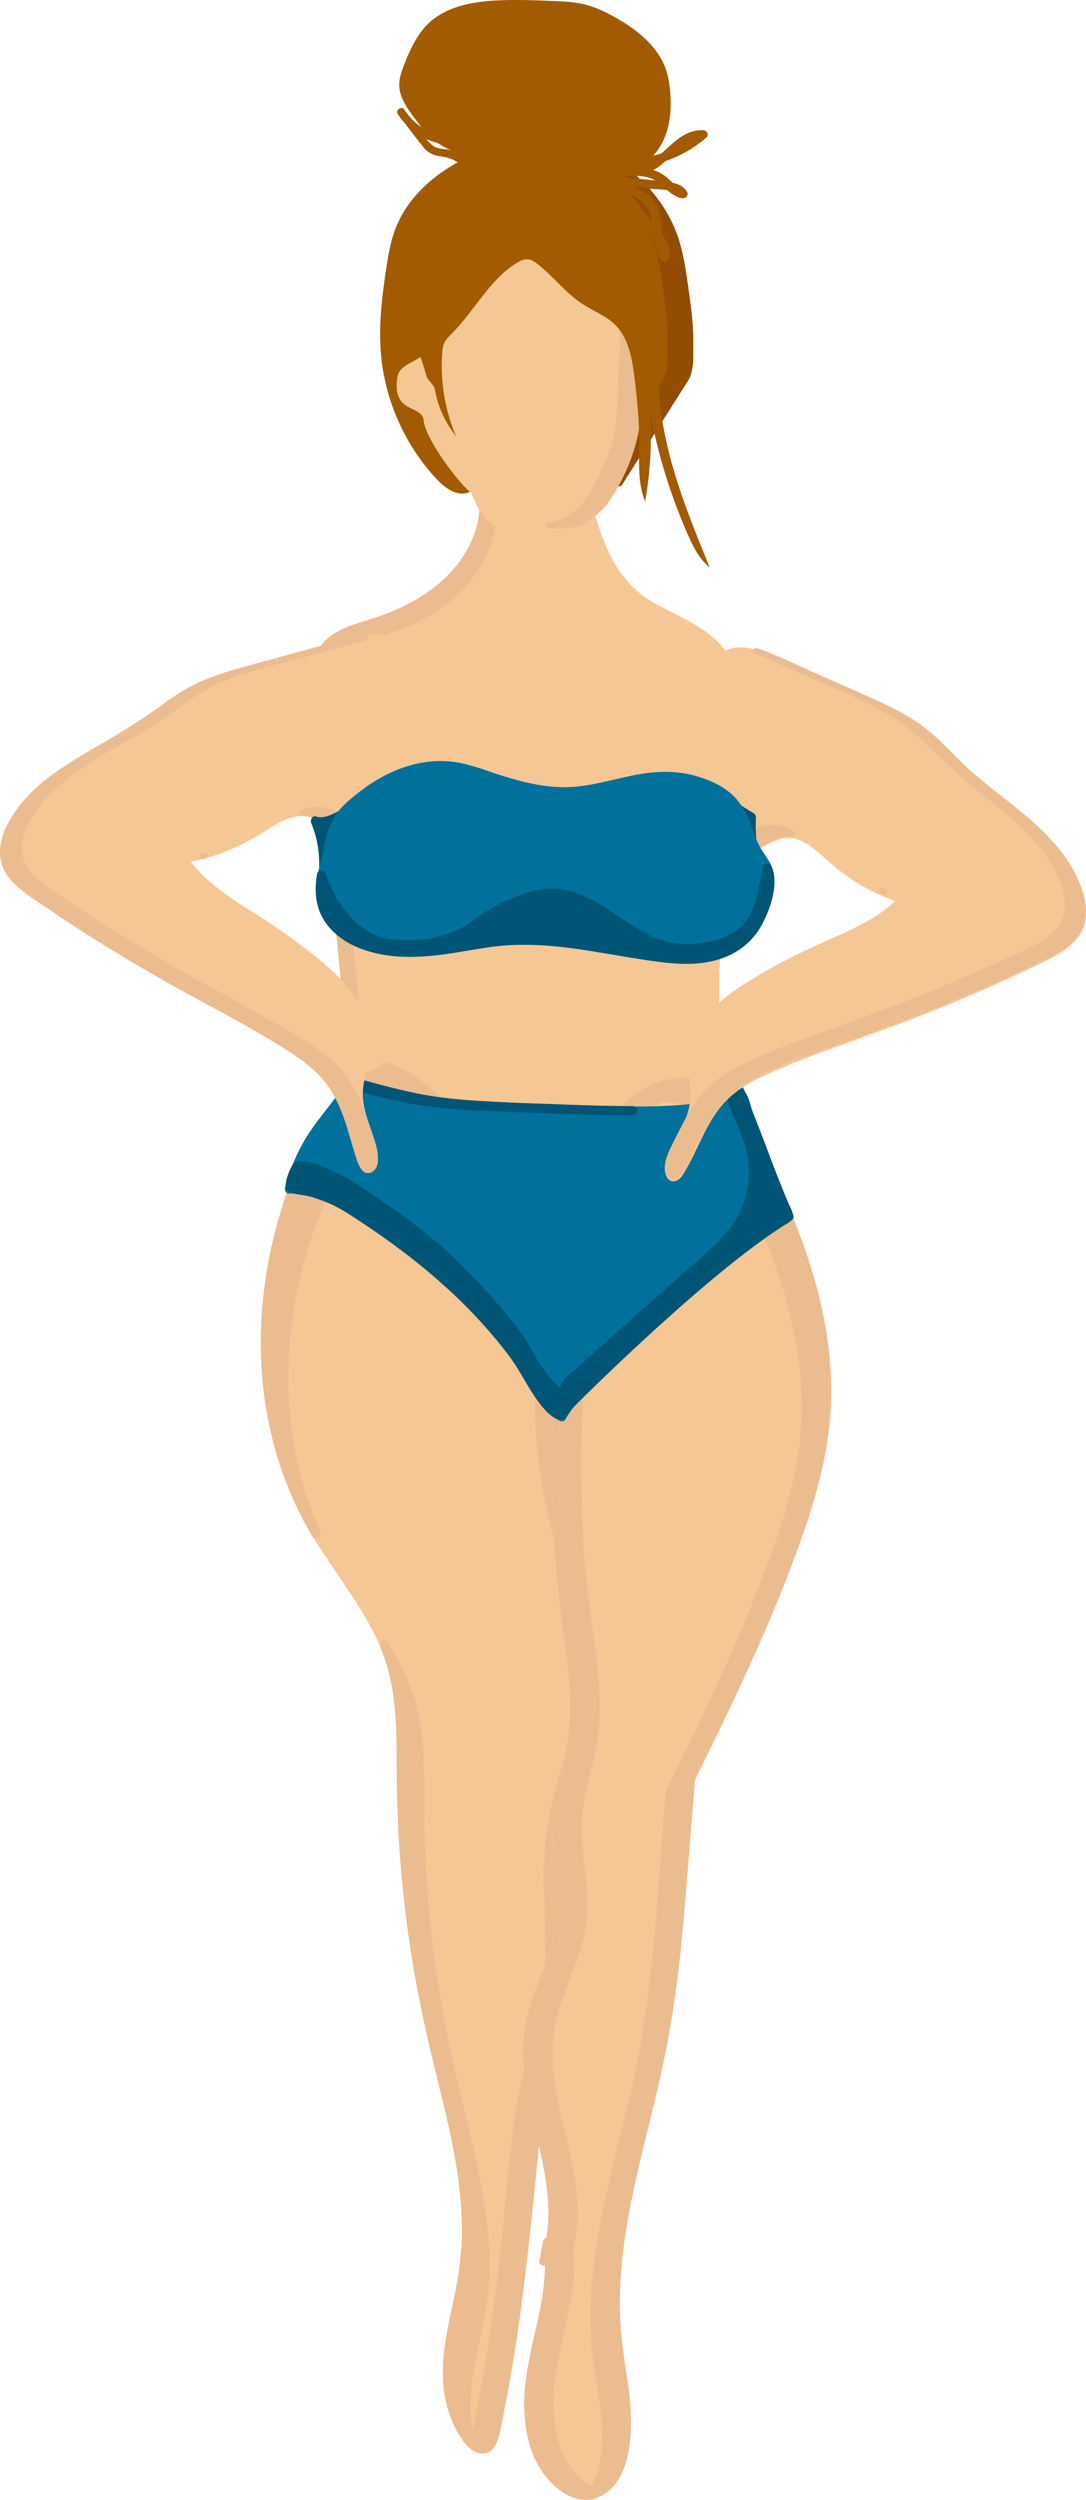 <svg xmlns="http://www.w3.org/2000/svg" width="469.58" height="1080" viewBox="0 0 469.58 1080"><g id="a"/><g id="b"><g id="c"><g id="d"><g><path d="M209.39 213.5c1.22 13.28-4.78 26.57-14.09 36.13-9.31 9.55-21.63 15.69-34.36 19.69-8.4 2.64-18.09 5.21-22.06 13.07-2.44 4.83-2.03 10.55-1.56 15.95 4.4 50.21 9.33 100.38 14.81 150.48.86 7.91 1.75 15.88 4.09 23.49 6.12 19.94 21.5 35.57 30.97 54.16 8.19 16.08 14.95 37.05 32.68 40.39 5.93 1.12 12.11-.14 18.04.98 4.44.85 8.59 3.01 13.08 3.52 11.36 1.3 20.93-7.88 28.65-16.31l30.82-33.67c2.91-3.18 5.88-6.45 7.58-10.41 3.87-9.04.4-19.31-2.23-28.78-12.92-46.4-4.8-95.7 2.54-143.3 3.28-21.25 5.26-46.13-10.18-61.1-9.77-9.48-24.36-12.41-34.67-21.29-12.35-10.64-16.45-27.69-20.96-43.36-.77-2.68-1.78-5.62-4.24-6.95-1.86-1-4.12-.81-6.22-.6-11.31 1.17-22.61 2.33-33.92 3.5.51 2.66 1.02 5.33 1.53 7.99" fill="#f5c794"/><path d="M207.75 213.5c1.15 15.86-7.2 30.42-19.41 40.06-6.34 5.01-13.63 8.81-21.15 11.69-6.05 2.31-12.41 3.75-18.34 6.37-5.22 2.31-9.99 5.84-12.19 11.29-2.83 7-1.19 15.22-.55 22.49 1.59 18.04 3.23 36.08 4.95 54.11 1.69 17.77 3.46 35.53 5.3 53.29 1.76 17.04 2.75 34.48 5.9 51.34 2.79 14.93 10.32 27.58 18.7 40.01 4.15 6.15 8.39 12.26 12.07 18.72 3.22 5.65 5.84 11.61 8.66 17.46 4.7 9.73 10.34 20.55 20.29 25.81 6.08 3.22 12.47 3.13 19.18 3.16 4.51.02 8.5.96 12.75 2.33 3.28 1.06 6.6 1.96 10.08 1.81 14.36-.61 24.59-14.28 33.43-23.94 6.02-6.58 12.04-13.16 18.07-19.74 5-5.46 11.21-10.89 14.26-17.78 2.9-6.55 2.15-13.86.58-20.65-1.87-8.08-4.43-15.93-5.96-24.1-3.15-16.8-3.84-33.98-3.16-51.03.7-17.55 2.82-35 5.34-52.37 2.14-14.71 5.18-29.45 5.93-44.33.62-12.47-.55-25.96-7.59-36.67-7.68-11.67-20.66-15.87-32.26-22.46-13.47-7.66-19.89-20.36-24.37-34.69-.99-3.16-1.89-6.35-2.79-9.53-.84-2.96-1.47-6.3-3.23-8.89-3.97-5.85-12-3.46-17.86-2.85-8.74.9-17.47 1.8-26.21 2.71-1.34.14-2.17 1.15-1.91 2.5.51 2.66 1.02 5.33 1.54 7.99.48 2.5 4.29 1.44 3.81-1.05-.51-2.66-1.02-5.33-1.53-7.99l-1.91 2.5c8.48-.87 16.96-1.75 25.44-2.62 3.6-.37 7.42-1.17 11.04-1.05 4.99.17 5.73 5.33 6.83 9.21 3.46 12.19 6.93 24.98 14.85 35.15 8.3 10.65 20.71 14.61 31.96 21.19 12.41 7.25 18.65 18.93 20.01 33.03 1.29 13.32-.98 26.63-3 39.75-2.43 15.75-4.8 31.51-6.39 47.37-3.18 31.68-2.43 62.92 6.15 93.72 2.24 8.03 4.6 17.07.42 24.89-3.65 6.83-10.27 12.49-15.45 18.15-5.84 6.39-11.69 12.77-17.53 19.16-4.94 5.4-9.78 11.18-15.79 15.45-6.34 4.5-12.93 6.11-20.46 3.8-3.26-1-6.41-2.19-9.82-2.61-4.26-.52-8.55-.05-12.82-.32-12.88-.83-20.36-11.17-25.9-21.7-5.8-11.04-10.63-22.27-17.53-32.73-7.87-11.93-16.84-23.56-21.49-37.24-2.73-8.02-3.71-16.45-4.63-24.83-.92-8.35-1.81-16.7-2.7-25.06-1.8-16.97-3.53-33.95-5.22-50.93-1.69-16.98-3.34-33.97-4.89-50.96-.76-8.29-1.58-16.59-2.22-24.89-.6-7.86.13-15.31 7.28-19.91 5.49-3.54 12.08-4.92 18.18-7.03 6.25-2.16 12.36-4.84 18.04-8.25 11.32-6.78 20.8-16.56 25.61-28.99 2.39-6.17 3.38-12.72 2.88-19.31-.16-2.09-3.43-2.11-3.27.0h0z" fill="#f5c794"/></g><g><path d="M190.36 530.42c-9.47-18.59-24.85-34.22-30.97-54.16-2.34-7.61-3.22-15.57-4.09-23.49-5.47-50.11-10.41-100.27-14.81-150.48-.47-5.39-.88-11.11 1.56-15.95 3.97-7.86 13.66-10.43 22.06-13.07 12.72-4 25.05-10.14 34.36-19.69 8.67-8.9 14.46-21.04 14.23-33.4-.46-2.38-.91-4.76-1.37-7.14 11.31-1.17 22.61-2.33 33.92-3.5 2.11-.22 4.36-.41 6.22.6.03.01.05.03.07.05-.7-1.67-1.68-3.17-3.24-4.01-1.86-1-4.12-.81-6.22-.6-11.31 1.17-22.61 2.33-33.92 3.5.46 2.38.91 4.76 1.37 7.14.23 12.36-5.56 24.5-14.23 33.4-9.31 9.55-21.63 15.69-34.36 19.69-8.4 2.64-18.09 5.21-22.06 13.07-2.44 4.83-2.03 10.55-1.56 15.95 4.4 50.21 9.33 100.38 14.81 150.48.86 7.91 1.75 15.88 4.09 23.49 6.12 19.94 21.5 35.57 30.97 54.16 5.34 10.49 10.08 23.06 17.65 31.46-5.81-8.1-9.93-18.55-14.48-27.5z" fill="#eabc8f"/><path d="M192.07 529.42c-10.26-19.83-27-36.45-32.11-58.72-2.97-12.97-3.64-26.63-5.04-39.84-1.41-13.31-2.79-26.63-4.12-39.95-2.65-26.38-5.14-52.78-7.49-79.19-.53-5.97-1.65-12.27-1.09-18.27.6-6.44 4.12-10.74 9.72-13.62 8.94-4.6 19.14-6.31 28.2-10.8 10.49-5.2 20.04-12.61 26.5-22.48 3.25-4.97 5.71-10.54 7-16.34 1.38-6.23.8-11.5-.39-17.69-.64.84-1.27 1.67-1.91 2.51 6.68-.69 13.36-1.38 20.04-2.07 3.08-.32 6.17-.64 9.25-.95 2.57-.27 7.65-1.62 9.93-.1 1.8 1.19 3.48-1.07 2.71-2.71-3.44-7.35-10.54-5.65-17.34-4.95l-27.75 2.86c-1.34.14-2.17 1.15-1.91 2.51 1.35 7.01 1.47 13.03-.79 19.9-2.11 6.4-5.72 12.33-10.24 17.31-8.63 9.51-20.31 15.72-32.35 19.79-8.87 3-19.98 5.1-25.17 13.83-3.09 5.2-2.89 11.41-2.41 17.23.6 7.29 1.28 14.57 1.94 21.86 2.68 29.54 5.54 59.07 8.59 88.58 1.53 14.82 3.04 29.64 4.74 44.43 1.48 12.86 4.36 24.78 10.66 36.17 6.75 12.22 15.64 23.1 22.42 35.31 6.56 11.81 10.79 25 19.8 35.31 1.46 1.67 4.41-.55 3.11-2.4-5.97-8.53-9.82-18.25-14.48-27.5-1.15-2.28-4.56-.27-3.42 2 4.66 9.25 8.51 18.97 14.48 27.5 1.04-.8 2.07-1.6 3.11-2.4-8.17-9.35-12.24-21.37-17.94-32.22-5.7-10.83-13.21-20.55-19.69-30.89-7.28-11.63-11.86-23.52-13.64-37.17-1.88-14.44-3.2-28.97-4.7-43.44-3.04-29.24-5.9-58.51-8.58-87.79-.67-7.32-1.33-14.64-1.97-21.96-.58-6.56-2.22-14.64 1.4-20.61 3-4.95 8.68-7.36 13.92-9.15 5.4-1.85 10.88-3.39 16.16-5.6 11.54-4.82 22.41-11.87 30.03-21.93 3.98-5.26 7.07-11.26 8.79-17.65.76-2.84 1.24-5.76 1.42-8.69.24-3.73-.66-7.2-1.37-10.86-.64.84-1.27 1.67-1.91 2.51 7.2-.74 14.39-1.49 21.59-2.23 3.6-.37 7.19-.75 10.79-1.11 3.97-.4 7.33-.74 9.3 3.47.9-.9 1.81-1.81 2.71-2.71-2.08-1.38-4.96-1.12-7.3-.92-3.6.31-7.2.74-10.79 1.11-7.71.8-15.42 1.59-23.13 2.39-1.34.14-2.17 1.15-1.91 2.51 1.26 6.56 1.54 12.18-.41 18.67-1.66 5.52-4.41 10.68-7.9 15.26-6.91 9.07-16.73 15.51-27.09 20.01-9.01 3.92-19.74 5.25-27.79 11.15-8.99 6.59-8.34 16.75-7.45 26.77 2.35 26.67 4.85 53.33 7.5 79.98 2.62 26.29 4.49 52.89 8.48 79.01 1.95 12.76 6.77 24.05 13.59 34.94 6.72 10.72 14.46 20.79 20.29 32.05 1.17 2.26 4.59.26 3.42-2z" fill="#eabc8f"/></g><path d="M298.09 163.52c2.26-5.8 1.53-9.58 1.64-14.43.21-8.82-1.07-17.61-2.34-26.34-.92-6.33-1.85-12.69-3.74-18.8-6.84-22.09-27.09-39.42-49.96-42.76-12.86-1.88-26.14.39-38.16 5.33-15.24 6.27-29.19 17.58-34.84 33.06-1.88 5.16-2.8 10.61-3.63 16.04-1.89 12.3-3.4 24.77-2.35 37.18 1.7 20.02 10.28 39.38 23.98 54.08 3.67 3.94 8.99 7.83 13.99 5.83 2.05-.82 3.62-2.53 5.58-3.56 8.57-4.52 18.69 5.53 28.14 3.41 4.2-.94 7.46-4.13 11.01-6.56.89-.61 1.85-1.2 2.93-1.34 1.08-.15 2.16.17 3.2.47 5.1 1.5 12.06 6.82 15.31 4.51" fill="#a25b00"/><path d="M299.73 149.09c.21-8.82-1.07-17.61-2.34-26.34-.92-6.33-1.85-12.69-3.74-18.8-3.73-12.05-11.46-22.68-21.42-30.4-.08.02-.16.05-.24.07-2.67.62-5.45.64-8.19.6-.62.0-1.23-.03-1.85-.05 9.58 7.66 16.99 18.05 20.62 29.77 1.89 6.11 2.82 12.47 3.74 18.8 1.27 8.74 2.55 17.52 2.34 26.34-.11 4.85.61 8.63-1.64 14.43l-27.91 43.98c3.79 1.84 7.58 3.67 9.73 2.13l29.26-46.11c2.26-5.8 1.53-9.58 1.64-14.43z" fill="#934d02"/><path d="M203.89 213.11c-4.87-3.52-19.87-23.12-20.69-31.4-.71-7.14-13.7-2.67-11.42-18.55.89-6.19 8.7-6.45 12.84-11.42 7.39-8.86 4.71-23.23 11.57-32.42 6.66-8.92 18.18-13.87 29.61-17.07 4.51-1.26 9.24-2.32 13.91-1.71 8.5 1.12 14.83 7.38 20.4 13.26 6.52 6.88 13.23 14.09 15.69 22.84 1.54 5.49 1.3 11.23 1.05 16.88-.34 7.66-.68 15.32-1.01 22.98-.21 4.65-.42 9.35-1.83 13.83-3.07 9.75-9.23 23.93-14.46 29.19-2.23 2.24-4.32 3.34-7.06 5.23-2.11 1.45-4.84 1.96-7.48 2.2-24.62 2.21-32.97 7.13-41.11-13.84" fill="#f5c794"/><g><path d="M237.15 226.96c2.65-.24 5.37-.74 7.48-2.2 2.74-1.89 4.84-2.98 7.06-5.23 5.23-5.27 11.39-19.45 14.46-29.19 1.41-4.48 1.62-9.18 1.83-13.83.34-7.66.68-15.32 1.01-22.98.25-5.65.49-11.4-1.05-16.88-2.46-8.75-9.17-15.96-15.69-22.84-5.37-5.67-11.46-11.7-19.53-13.11 2.32-.34 4.66-.45 6.98-.15 8.5 1.12 14.83 7.38 20.4 13.26 6.52 6.88 13.23 14.09 15.69 22.84 1.54 5.49 1.3 11.23 1.05 16.88-.34 7.66-.68 15.32-1.01 22.98-.21 4.65-.42 9.35-1.83 13.83-3.07 9.75-9.23 23.93-14.46 29.19-2.23 2.24-4.32 3.34-7.06 5.23-2.11 1.45-4.84 1.96-7.48 2.2-2.66.24-5.29.22-7.88.0h.03z" fill="#eabc8f"/><path d="M237.15 228.14c8.85-.96 15.75-6.87 20.15-14.33 4.87-8.26 9.58-18.41 11.08-27.93.88-5.61.87-11.37 1.12-17.03.29-6.52.69-13.05.83-19.57.24-11.29-3.19-20.14-10.4-28.76-7.07-8.45-15.59-18.64-26.91-20.97l-.32 2.33c14.55-1.84 24.38 9.69 32.96 19.79 5.07 5.97 9.12 12.59 9.94 20.52.77 7.51-.14 15.29-.47 22.82-.33 7.55.02 15.59-1.74 22.97-1.43 6-3.98 11.91-6.59 17.48-2.24 4.77-4.71 10-8.58 13.67-6.06 5.75-12.98 7.21-21.11 6.63v2.38h.03c1.52-.1 1.53-2.48.0-2.38h-.03c-1.53.1-1.53 2.27.0 2.38 5.31.38 11.25.45 15.96-2.36 3.97-2.37 7.52-5.15 10.16-8.97 5.8-8.37 10.79-19.55 12.75-29.56 1.23-6.27 1.12-12.81 1.4-19.17.31-6.97.84-13.96.82-20.94-.04-12.79-6.04-22.09-14.48-31.21-8.55-9.25-17.42-18.15-31.01-16.43-1.2.15-1.76 2.04-.32 2.33 6.28 1.29 11.19 4.99 15.69 9.4 4.57 4.48 9.13 9.24 12.9 14.42 3.93 5.41 6.42 11.23 6.89 17.95.48 6.84-.25 13.81-.55 20.64-.3 6.79-.21 13.73-1.18 20.46-.84 5.83-3.15 11.49-5.45 16.88-4.51 10.55-10.77 22.79-23.56 24.18-1.5.16-1.52 2.54.0 2.38z" fill="#eabc8f"/></g><g><path d="M211.94 325.89c5.56 4.76 10.83 9.93 15 15.98 8.8 12.76 10.12 28.03 11.23 43.04l4-.27c-2-18.81 8.27-54.48 23.32-66.05 2.07-1.59-.18-5.01-2.25-3.4-16.12 12.56-27.29 49.33-25.08 69.72.28 2.55 4.21 2.32 4-.27-1.29-16.69-3.33-33.46-13.78-47.17-4.8-6.3-10.65-11.71-16.76-16.71" fill="#f5c794"/><path d="M240.21 387.11c-1.03.0-2.06-.58-2.36-1.77h-.04l-.03-.38c-.1-.95-.18-1.94-.22-2.96-1.01-13.24-2.61-27.81-10.94-39.9-3.58-5.19-8.32-10.24-14.93-15.9l.52-.6c6.66 5.71 11.45 10.81 15.07 16.05 6.91 10.02 9.24 21.66 10.42 32.86.25-3.48.74-7.16 1.45-10.93-1.9-9.28-5.1-18.04-11.06-25.86-4.11-5.39-9.41-10.68-16.7-16.64l.5-.61c7.33 6 12.68 11.34 16.83 16.78 5.66 7.43 8.86 15.67 10.82 24.38 3.79-18.31 12.58-38.22 23.48-46.72.66-.52 1.42-.64 2.13-.35.8.33 1.43 1.17 1.55 2.1.12.89-.23 1.72-.95 2.28-13.83 10.63-24.43 43.8-23.35 63.5.06.73.12 1.46.18 2.2l.04.4h-.04c-.08 1.3-1.11 1.99-2.12 2.09-.08.0-.17.01-.25.01zm-1.55-1.83c.27.79 1.04 1.09 1.73 1.03.61-.06 1.28-.42 1.39-1.24l-3.12.21zm-.31-3.36c.07.87.13 1.73.19 2.58l3.2-.22c-.06-.61-.11-1.24-.14-1.88-.47-5.67-1.06-11.27-2.05-16.7-.98 5.83-1.42 11.38-1.21 16.22zm1.6-18.39c.75 3.71 1.3 7.49 1.73 11.33 1.32-19.95 10.9-46.82 23.59-56.57.68-.52.7-1.19.65-1.55-.09-.66-.52-1.25-1.07-1.47-.44-.18-.91-.1-1.35.25-11.13 8.68-20.02 29.41-23.56 48.01z" fill="#f5c794"/></g><g><path d="M244.68 276.57c7.11-3.78 14.24-5.28 22.22-5.8 2.43-.16 2.48-3.77.0-3.82-8.41-.16-16.76 2.43-24.1 6.39-2.12 1.14-.24 4.35 1.88 3.22h0z" fill="#f5c794"/><path d="M243.77 277.21c-.87.0-1.62-.55-2.01-1.28-.49-.92-.44-2.23.85-2.93 8.08-4.36 16.48-6.59 24.3-6.44 1.5.03 2.21 1.16 2.23 2.19.03 1.13-.73 2.32-2.21 2.42-8.85.57-15.65 2.35-22.06 5.75h0c-.38.2-.74.29-1.09.29zm22.4-9.86c-7.48.0-15.48 2.19-23.19 6.35-.87.47-.83 1.29-.53 1.86.35.66 1.14 1.15 2.04.67h0c6.51-3.46 13.41-5.26 22.38-5.84 1.03-.07 1.49-.88 1.47-1.61-.01-.64-.4-1.4-1.45-1.42-.24.0-.48.0-.72.0z" fill="#f5c794"/></g><g><path d="M218.41 276.57c-7.11-3.78-14.24-5.28-22.22-5.8-2.43-.16-2.48-3.77.0-3.82 8.41-.16 16.76 2.43 24.1 6.39 2.12 1.14.24 4.35-1.88 3.22h0z" fill="#f5c794"/><path d="M219.32 277.21c-.35.0-.72-.09-1.09-.29h0c-6.41-3.41-13.21-5.18-22.06-5.75-1.49-.1-2.24-1.29-2.21-2.42.02-1.04.73-2.16 2.23-2.19 7.81-.15 16.22 2.08 24.3 6.44 1.29.7 1.34 2 .85 2.93-.39.73-1.14 1.28-2.01 1.28zm-.72-.99c.9.48 1.69-.01 2.04-.67.3-.56.34-1.39-.53-1.86-7.96-4.3-16.21-6.48-23.91-6.34-1.05.02-1.44.78-1.45 1.42-.02.73.44 1.54 1.47 1.61 8.96.58 15.87 2.38 22.38 5.84h0z" fill="#f5c794"/></g><g><path d="M238.97 462.72c.18-5.75.17-11.49-.04-17.24-.09-2.43-3.86-2.32-3.77.11.22 5.75.25 11.49.1 17.24-.06 2.4 3.64 2.27 3.71-.1h0z" fill="#f5c794"/><path d="M237 464.95s-.05.0-.07.0c-1.02-.03-2.1-.71-2.06-2.14.15-5.66.12-11.45-.1-17.21-.05-1.44 1.05-2.24 2.18-2.28 1.15-.06 2.33.68 2.38 2.15.21 5.68.23 11.49.04 17.27h0c-.05 1.46-1.24 2.23-2.37 2.23zm.04-20.85s-.04.0-.07.0c-.73.03-1.45.49-1.41 1.46.22 5.78.25 11.59.1 17.26-.03.95.68 1.31 1.29 1.33.78.03 1.6-.47 1.63-1.46.18-5.76.17-11.55-.04-17.21-.04-.96-.79-1.39-1.5-1.39z" fill="#f5c794"/></g><g><path d="M292.4 441.31c5.73 12.53 4.04 26.1 1.99 39.29-.37 2.4-4.11 1.41-3.68-1.01l.27-1.52c.36-2.04 3.91-1.6 3.66.5l-.19 1.53-3.74-.51c1.86-12.06 3.7-24.89-1.52-36.39-.98-2.16 2.22-4.06 3.21-1.88h0z" fill="#f5c794"/><path d="M292.81 482.37c-.58.0-1.2-.21-1.67-.61-.57-.47-.87-1.12-.86-1.83h-.02l.05-.3s.01-.07.02-.11c1.78-11.49 3.79-24.52-1.49-36.17-.62-1.36.16-2.69 1.26-3.19.91-.42 2.1-.27 2.67.99h0c5.6 12.24 4.18 25.58 2.05 39.31v.08s-.03.08-.03.12c-.12.77-.55 1.33-1.21 1.58-.24.09-.5.13-.76.13zm-1.74-2.34c.02.57.35.94.57 1.12.47.39 1.15.53 1.65.34.39-.15.63-.48.7-.96l.02-.11-2.94-.4zm.1-.79 2.94.4.14-1.14c.1-.79-.54-1.25-1.22-1.35-.69-.1-1.51.16-1.66.97l-.2 1.12zm1.57-2.9c.13.0.27.01.4.03.51.08 1.02.3 1.38.67 1.86-12.81 2.6-24.45-2.49-35.57h0c-.37-.82-1.08-.84-1.62-.6-.74.34-1.29 1.2-.87 2.14 4.92 10.85 3.64 22.77 2.02 33.61.35-.19.76-.29 1.18-.29z" fill="#f5c794"/></g><g><path d="M177.29 436.56c-5.73 12.53-4.04 26.1-1.99 39.29.37 2.4 4.11 1.41 3.68-1.01l-.27-1.52c-.36-2.04-3.91-1.6-3.66.5.06.51.12 1.02.19 1.53 1.25-.17 2.5-.34 3.74-.51-1.86-12.06-3.7-24.89 1.52-36.39.98-2.16-2.22-4.06-3.21-1.88h0z" fill="#f5c794"/><path d="M176.88 477.62c-.26.0-.52-.04-.76-.13-.66-.25-1.09-.81-1.21-1.58.0-.04-.01-.08-.02-.12h0v-.08c-2.14-13.73-3.56-27.07 2.04-39.31.58-1.26 1.76-1.4 2.67-.99 1.1.5 1.88 1.83 1.26 3.19-5.29 11.65-3.27 24.67-1.49 36.17.0.04.01.07.02.11l.05.3h-.02c.01.72-.29 1.37-.86 1.84-.48.4-1.09.61-1.67.61zm-1.2-1.94.02.11c.07.48.32.81.7.96.5.19 1.18.05 1.65-.34.22-.18.54-.55.57-1.12l-2.94.4zm1.28-3.3c-.1.0-.2.0-.29.02-.68.1-1.32.56-1.22 1.35l.14 1.14 2.94-.4-.2-1.12c-.13-.71-.75-1-1.36-1zm1.73-36.39c-.39.0-.79.19-1.03.73h0c-5.08 11.12-4.35 22.76-2.49 35.57.36-.37.87-.59 1.38-.67.54-.08 1.11.0 1.58.26-1.63-10.83-2.9-22.76 2.02-33.61.43-.94-.13-1.81-.87-2.14-.18-.08-.39-.14-.59-.14z" fill="#f5c794"/></g><g><path d="M169.04 461.56c-16.62 3.78-27.57 19.5-34.98 34.85-24.56 50.9-27.2 113.88.75 163 11.95 21 29.19 39.53 35.43 62.87 3.74 14 3.21 28.73 3.26 43.22.13 38.48 4.58 76.94 13.22 114.43 7.56 32.79 18.41 65.98 13.99 99.34-1.73 13.08-5.8 25.8-6.97 38.95-1.17 13.14 1.02 27.45 10.05 37.07 1.52 1.62 3.58 3.18 5.75 2.69 2.55-.58 3.6-3.56 4.18-6.11 10.07-44.34 13.44-88.24 18.28-133.46 1.89-17.69 8.44-37.19 11.88-54.65 4.93-25-1.91-50.41 3.02-75.41 1.44-7.32 2.89-14.65 4.97-21.81 2.12-7.26 4.89-14.34 6.58-21.71 8.54-37.1-10.89-74.37-15.66-112.14-3.12-24.75.06-50.31-6.25-74.45-4.55-17.41-13.82-33.15-22.98-48.64-11.75-19.87-25.23-41.19-47.05-48.71" fill="#f5c794"/><path d="M168.6 459.96c-17.2 4.16-28.12 19.48-35.55 34.52-8.49 17.17-14.38 35.68-17.49 54.58-6.22 37.74-1.35 77.73 17.7 111.27 9.94 17.5 23.46 32.95 31.42 51.57 9.13 21.35 6.51 44.83 7.19 67.46.68 22.73 2.88 45.41 6.52 67.86 3.75 23.18 9.81 45.75 15.01 68.61 5.13 22.55 8.61 45.7 4.53 68.72-3.43 19.38-10.5 39.76-3.33 59.18 2.01 5.44 6.91 16.01 13.86 16.28 3.08.12 5.11-2.13 6.23-4.73 2.15-4.99 2.74-11.19 3.79-16.49 4.39-22.14 7.37-44.53 9.88-66.95 1.3-11.66 2.48-23.33 3.68-35.01 1.19-11.62 2.21-23.21 4.7-34.64 2.32-10.66 5.33-21.16 7.74-31.79 2.42-10.69 3.4-21.3 3.26-32.25-.15-11.59-1.13-23.17-.59-34.76.55-11.74 3.07-23.59 6.23-34.89 2.85-10.21 6.88-19.98 8.34-30.55 1.41-10.26.93-20.6-.55-30.82-3.09-21.41-10.37-41.91-14.52-63.1-4.42-22.57-2.53-45.46-4.99-68.2-2.32-21.41-10.66-40.17-21.33-58.64-9.26-16.03-18.63-33.09-32.54-45.63-6.1-5.5-13-9.81-20.74-12.58-2.4-.86-3.43 2.96-1.05 3.81 17.47 6.25 29.31 21.3 38.95 36.45 10.55 16.57 21.39 34.04 27.67 52.74 6.97 20.77 5.93 42.7 6.89 64.28.93 20.88 5.86 40.68 11.09 60.82 5.19 20 10.31 40.97 7.02 61.73-1.64 10.35-5.75 20.01-8.45 30.08-2.75 10.25-5.05 20.89-5.8 31.49-1.55 21.91 2.65 43.84-1.93 65.56-2.19 10.39-5.1 20.61-7.51 30.95-2.32 9.93-3.71 19.85-4.77 29.98-2.29 22.06-4.38 44.15-7.23 66.15-1.41 10.92-3.02 21.82-4.93 32.67-.98 5.55-2.03 11.08-3.18 16.6-.64 3.1-1.98 17.41-7.83 12.42-7.04-6.01-9.81-16.75-10.42-25.59-.68-9.85 1.16-19.57 3.19-29.15 2.18-10.32 4.37-20.57 4.82-31.13.46-10.64-.47-21.28-2.09-31.78-3.31-21.51-9.6-42.4-14.25-63.62-4.79-21.89-8.15-44.08-10.03-66.41-.95-11.25-1.53-22.53-1.74-33.81-.2-10.57.2-21.17-.46-31.73-.63-10.17-2.46-20.11-6.34-29.57-3.55-8.66-8.37-16.69-13.5-24.5-10.53-16.01-21.62-31.34-28.42-49.42-6.59-17.52-9.86-36.17-10.18-54.86-.33-19.11 2.41-38.23 7.81-56.56 5.1-17.31 12.17-36.01 24.21-49.79 5.65-6.47 12.51-11.49 20.93-13.59 2.08-.52 1.2-3.72-.89-3.22h0z" fill="#f5c794"/></g><g><g><path d="M166.5 460.89c.71.25 1.42.51 2.12.78.14-.03.28-.07.42-.11l-2.54-.68z" fill="#eabc8f"/><path d="M165.97 462.8c.5.17 1.01.36 1.5.55.29.11.56.23.88.27.42.06.81-.04 1.21-.14 1.91-.47 1.86-3.32.0-3.82l-2.54-.68c-1-.27-2.2.33-2.44 1.38-.24 1.04.31 2.15 1.38 2.44l2.54.68v-3.82c-.14.03-.28.07-.42.11h1.05c-.7-.28-1.41-.54-2.12-.78-.98-.34-2.21.39-2.44 1.38-.25 1.1.33 2.07 1.38 2.44z" fill="#eabc8f"/></g><g><path d="M193.73 1018.22c-1.15 12.88.95 26.87 9.54 36.48-1.89-6.87-2.25-14.32-1.62-21.43 1.17-13.14 5.24-25.86 6.97-38.95 4.42-33.36-6.43-66.55-13.99-99.34-8.64-37.49-13.09-75.96-13.22-114.43-.05-14.49.48-29.22-3.26-43.22-2.54-9.51-6.91-18.23-12.01-26.63 1.63 3.75 3.02 7.6 4.09 11.59 3.74 14 3.21 28.73 3.26 43.22.13 38.48 4.58 76.94 13.22 114.43 7.56 32.79 18.41 65.98 13.99 99.34-1.73 13.08-5.8 25.8-6.97 38.95z" fill="#eabc8f"/><path d="M191.75 1018.22c-1.09 13.42 1.1 27.4 10.12 37.88 1.34 1.56 3.78-.12 3.31-1.93-5.85-22.6 4.65-44.85 6.17-67.32 1.54-22.77-3.36-45.38-8.71-67.37-5.56-22.84-10.93-45.6-14.22-68.9-3.27-23.19-4.92-46.61-5.01-70.04-.05-12.65.33-25.41-2.01-37.91-2.22-11.83-7.36-22.68-13.53-32.94-1.35-2.25-4.39-.28-3.42 2 8.18 19.18 6.83 39.59 7.14 59.96.31 20.52 1.87 41.02 4.6 61.36 2.68 19.96 6.64 39.66 11.45 59.21 4.87 19.84 10.22 39.76 11.72 60.21.82 11.25.34 22.45-1.71 33.55-1.99 10.75-4.81 21.33-5.87 32.24-.25 2.53 3.71 2.52 3.96.0 1.03-10.55 3.8-20.78 5.73-31.18 1.76-9.46 2.51-19.02 2.18-28.65-.7-20.31-5.51-40.2-10.36-59.85-10.06-40.74-16.78-81.77-17.67-123.8-.47-22.18 1.17-44.15-7.74-65.04-1.14.67-2.28 1.33-3.42 2 5.73 9.54 10.58 19.56 12.84 30.53 2.39 11.6 2.16 23.54 2.16 35.32.0 23.07 1.45 46.11 4.46 68.99 2.97 22.51 7.66 44.6 13.1 66.63 5.6 22.64 11.36 45.71 10.61 69.22-.78 24.41-12.58 48.38-6.24 72.85 1.1-.64 2.21-1.28 3.31-1.93-8.32-9.67-9.96-22.78-8.96-35.08.21-2.54-3.75-2.53-3.96.0z" fill="#eabc8f"/></g><g><path d="M141.97 511.47c7.34-15.22 18.17-30.8 34.56-34.75-.7-.28-1.4-.54-2.12-.78l2.54.68c-.14.03-.28.07-.42.11 20.59 8.13 33.57 28.71 44.94 47.93 2.32 3.93 4.65 7.87 6.91 11.85-4.39-9.22-9.62-18.1-14.83-26.9-11.36-19.22-24.35-39.8-44.94-47.93-16.38 3.95-27.21 19.53-34.56 34.75-24.56 50.9-27.2 113.88.75 163 .66 1.16 1.33 2.3 2.02 3.45-21.49-47.16-17.52-104.42 5.15-151.4z" fill="#eabc8f"/><path d="M143.68 512.47c7.02-14.4 16.94-29.58 33.38-33.84 2.03-.53 1.72-3.16.0-3.82-.7-.28-1.41-.54-2.12-.78-.35 1.27-.7 2.55-1.05 3.82l2.54.68v-3.82l-.42.11c-2.07.52-1.67 3.14.0 3.82 24.63 10.06 38.22 37.02 50.66 58.87 1.28 2.24 4.51.27 3.42-2-5.31-11.03-11.58-21.6-17.91-32.07-5.32-8.79-10.97-17.46-17.8-25.16-6.61-7.45-14.45-13.92-23.66-17.86-3.71-1.59-8.35 1.07-11.68 2.89-4.03 2.2-7.67 5.13-10.87 8.41-14.54 14.85-22.65 36.7-28.15 56.35-5.99 21.38-8.45 43.87-6.71 66.02 1.94 24.63 9.13 48.56 21.82 69.8 1.33 2.23 4.45.28 3.42-2-21.29-47.29-16.93-103.22 5.15-149.4 1.09-2.29-2.32-4.3-3.42-2-22.76 47.59-27.07 104.7-5.15 153.4 1.14-.67 2.28-1.33 3.42-2-21.6-36.17-26.38-79.91-17.67-120.76 4.15-19.47 10.97-39.49 21.91-56.25 5.41-8.28 12.54-16.15 21.94-19.88 2.85-1.13 4.44-1.06 7.2.33 1.74.88 3.43 1.85 5.06 2.9 4.47 2.88 8.5 6.39 12.17 10.22 7.44 7.76 13.4 16.8 18.98 25.96 6.57 10.79 13.06 21.71 18.54 33.1l3.42-2c-13.08-22.97-27.2-50.14-53.03-60.69v3.82l.42-.11c1.9-.48 1.87-3.32.0-3.82-.85-.23-1.69-.45-2.54-.68-2.49-.66-3.43 2.97-1.05 3.82.71.25 1.42.51 2.12.78v-3.82c-17.45 4.52-28.26 20.32-35.74 35.66-1.11 2.28 2.3 4.29 3.42 2z" fill="#eabc8f"/></g></g><g><g><path d="M166.5 460.89c.71.25 1.42.51 2.12.78.14-.03.28-.07.42-.11l-2.54-.68z" fill="#eabc8f"/><path d="M165.97 462.8c.5.17 1.01.36 1.5.55.29.11.56.23.88.27.42.06.81-.04 1.21-.14 1.91-.47 1.86-3.32.0-3.82l-2.54-.68c-1-.27-2.2.33-2.44 1.38-.24 1.04.31 2.15 1.38 2.44l2.54.68v-3.82c-.14.03-.28.07-.42.11h1.05c-.7-.28-1.41-.54-2.12-.78-.98-.34-2.21.39-2.44 1.38-.25 1.1.33 2.07 1.38 2.44z" fill="#eabc8f"/></g><g><path d="M242.78 632.69c-3.12-24.75.06-50.31-6.25-74.45-4.55-17.41-13.82-33.15-22.98-48.64-11.36-19.22-24.35-39.8-44.94-47.93-1.58.38-3.11.87-4.59 1.46 18.68 8.94 30.87 28.31 41.61 46.47 9.16 15.49 18.43 31.23 22.98 48.64 6.31 24.14 3.12 49.69 6.25 74.45 4.77 37.77 24.2 75.04 15.66 112.14-1.7 7.37-4.47 14.45-6.58 21.71-2.09 7.16-3.53 14.49-4.97 21.81-4.93 25 1.91 50.41-3.02 75.41-3.44 17.46-9.98 36.95-11.88 54.65-4.84 45.21-8.21 89.11-18.28 133.46-.3 1.34-.75 2.8-1.47 3.97 1.45 1.4 3.29 2.58 5.2 2.14 2.55-.58 3.6-3.56 4.18-6.11 10.07-44.34 13.44-88.24 18.28-133.46 1.89-17.69 8.44-37.19 11.88-54.65 4.93-25-1.91-50.41 3.02-75.41 1.44-7.32 2.89-14.65 4.97-21.81 2.12-7.26 4.89-14.34 6.58-21.71 8.54-37.1-10.89-74.37-15.66-112.14z" fill="#eabc8f"/><path d="M244.76 632.69c-3.57-29.45.64-59.53-10.55-87.74-5.12-12.92-12.19-24.93-19.26-36.86-6.16-10.39-12.55-20.76-20.58-29.82-4.15-4.68-8.77-8.96-13.94-12.51-2.73-1.87-5.62-3.52-8.64-4.88-3.26-1.47-4.91-.93-8.29.34-1.45.55-2.14 2.8-.47 3.62 16.29 8.03 27.1 23.16 36.38 38.24 10.03 16.31 20.47 33.17 26.14 51.59 6.29 20.44 5.05 41.99 6.1 63.08.97 19.61 5.54 38.31 10.48 57.24 4.94 18.94 9.9 38.42 8.24 58.15-.88 10.44-4.35 20.06-7.45 29.98-3.1 9.94-5.46 20.39-6.82 30.72-2.66 20.24 1.18 40.64-.81 60.91-2.02 20.5-10.05 39.98-12.79 60.4-3.06 22.85-4.63 45.91-7.4 68.8-1.44 11.93-3.07 23.84-5.04 35.69-1 6.05-2.09 12.09-3.29 18.1-1.08 5.42-1.55 12.17-4.15 17.09-.39.74-.36 1.81.31 2.4 3.23 2.83 7.61 4.15 10.6.22 1.59-2.08 2.05-4.85 2.6-7.33.89-4.02 1.73-8.04 2.53-12.08 2.89-14.67 5.16-29.45 7.09-44.27 2-15.38 3.63-30.81 5.22-46.24 1.55-15.14 2.54-30.43 5.79-45.33 3.08-14.15 7.72-28.07 9.8-42.42 2.17-14.96.71-30.04.46-45.07-.26-15.5 2.07-30.56 6.16-45.5 2.06-7.53 4.95-14.82 6.84-22.4 1.62-6.49 2.43-13.19 2.55-19.88.58-32.33-13.64-62.58-17.79-94.26-.33-2.49-4.29-2.52-3.96.0 3.51 26.82 13.9 52.24 16.99 79.11 1.59 13.79.65 27.24-3.48 40.52-4.25 13.67-8.44 27.26-10.31 41.52-1.84 13.96-.6 28.04-.29 42.05.16 7.21.07 14.44-.84 21.61-.9 7.06-2.68 14.02-4.4 20.92-3.25 13-6.85 25.97-8.39 39.32-1.67 14.48-2.98 29-4.52 43.5-1.73 16.24-3.61 32.47-6.05 48.62-1.22 8.07-2.57 16.12-4.1 24.13-.77 4.03-1.59 8.06-2.45 12.08-.41 1.92-.76 3.88-1.29 5.77-.13.46-.2 1.04-.42 1.46-1.16 2.23-3.55 2.9-5.54 1.15.1.8.21 1.6.31 2.4 2.16-4.08 2.71-9.05 3.63-13.51 1.14-5.52 2.2-11.05 3.18-16.6 1.79-10.19 3.32-20.43 4.68-30.69 2.85-21.47 4.94-43.02 7.16-64.56 1.12-10.83 2.35-21.49 4.78-32.11 2.27-9.92 5.03-19.71 7.25-29.64 4.73-21.1 1.84-41.96 2.4-63.31.29-10.9 2.32-21.55 4.85-32.13 2.45-10.24 6.6-20 8.78-30.3 4.06-19.18.89-38.79-3.64-57.57-4.82-20.03-11.2-39.79-12.96-60.42-1.77-20.79-.14-41.89-4.28-62.45-4.41-21.9-16.29-41.43-27.73-60.3-9.92-16.37-21.47-33.12-39.11-41.81l-.47 3.62c1.46-.55 2.78-1.17 4.33-.95 1.26.18 2.44.91 3.55 1.48 2.59 1.34 5.08 2.89 7.43 4.61 4.47 3.27 8.46 7.17 12.1 11.33 7.62 8.7 13.69 18.64 19.57 28.57 6.77 11.42 13.63 22.92 18.6 35.26 5.19 12.89 7.51 26.33 8.32 40.16.92 15.73.45 31.52 2.34 47.18.3 2.5 4.27 2.53 3.96.0z" fill="#eabc8f"/></g></g><g><path d="M236.7 968.79c3.29 18.39-3.63 36.85-6.82 55.25-3.19 18.4-1.09 40.5 14.43 50.91 2.91 1.95 6.33 3.41 9.83 3.13 5.92-.46 10.39-5.67 12.85-11.08 7.8-17.12 2-36.92-.07-55.61-4.98-44.96 12.56-88.95 20.63-133.46 3.8-20.93 5.5-42.17 7.21-63.37 1.22-15.22 2.45-30.45 3.67-45.67-2.08 1.44 48.55-91.33 57.25-145.78 7.35-46.03-10.3-92.37-32.29-133.46-3.76-7.03-7.94-14.29-14.72-18.5-12.3-7.65-29.38-2.2-39.08 8.56-9.71 10.75-13.69 25.38-16.79 39.53-13.12 59.95-15.74 122.18-7.72 183.02 2.13 16.12 5 32.44 2.66 48.53-1.66 11.4-5.9 22.37-6.73 33.87-1.09 15.14 3.82 30.34 1.94 45.41-1.97 15.8-11.21 29.89-13.9 45.58-5.8 33.8 19.32 69.61 6.21 101.29" fill="#f5c794"/><path d="M235.08 969.24c4.61 28.33-13.1 55.26-6.62 83.7 2.36 10.37 8.38 20.88 18.46 25.4 12 5.38 20.56-5.57 23.71-15.95 4.13-13.61 1.38-28.11-.66-41.83-2.34-15.72-2.61-31.3-.77-47.09 3.71-31.75 14.04-62.25 19.87-93.6 3.35-17.99 5.14-36.23 6.68-54.45 1.59-18.85 3.23-37.69 4.84-56.53.15-1.72-1.91-2.56-3.24-1.86 1.04.77 2.07 1.54 3.11 2.31l.02-.07c.05-.03.03-.19.08-.23.26-.2-.25.23.11-.27.42-.58.67-1.44.99-2.08 1.08-2.24 2.18-4.47 3.28-6.7 3.67-7.44 7.3-14.9 10.86-22.39 9.93-20.93 19.35-42.14 27.47-63.84 8.61-23.05 16.11-46.96 16.2-71.79.12-33.36-10.96-65.66-25.21-95.43-3.53-7.36-7.19-14.71-11.24-21.8-3.37-5.89-7.43-11.71-13.31-15.34-10.8-6.67-24.84-3.94-34.8 3-11.67 8.13-17.63 21.75-21.32 35.04-4.55 16.37-7.36 33.38-9.73 50.18-4.97 35.1-6.45 70.63-4.4 106.02 1.04 18.05 3.47 35.85 5.69 53.77 1.09 8.81 1.87 17.7 1.32 26.57-.55 8.88-2.96 17.36-4.97 25.98-1.93 8.27-2.95 16.45-2.42 24.95.53 8.57 2.09 17.06 2.31 25.65.45 17.31-8.19 31.71-12.72 47.91-8.26 29.54 8.03 57.4 8.46 86.72.11 7.31-1.05 14.41-3.77 21.21-.94 2.36 2.88 3.39 3.81 1.05 11.09-27.8-4.58-56.64-6.76-84.57-.58-7.42-.16-14.82 1.71-22.04 2.07-7.96 5.44-15.48 8.25-23.19 2.58-7.1 4.59-14.38 4.93-21.97.39-8.59-1-17.11-1.85-25.63-.88-8.91-.68-17.45 1.21-26.23 1.72-8.01 4.13-15.87 5.19-24.02 2.27-17.41-1.25-34.84-3.37-52.07-4.33-35.24-5.07-70.9-2.31-106.3 1.4-18.02 3.74-35.97 6.99-53.75 2.82-15.39 5.37-31.98 12.69-46 6.49-12.44 18.7-23.02 33.55-22.02 16.64 1.12 23.76 19.64 30.18 32.47 15.06 30.12 27.18 62.99 27.71 97.03.39 25.13-7.02 49.2-15.69 72.52-8.07 21.7-17.56 42.87-27.54 63.75-3.54 7.4-7.16 14.77-10.77 22.13-1.54 3.14-4.28 6.99-4.93 10.49-.35 1.89 1.13 3.79 3.16 2.7-1.08-.62-2.16-1.24-3.24-1.86-2.39 31.57-3.86 63.36-8.29 94.73-4.16 29.42-13.01 57.81-18.77 86.9-2.73 13.79-4.74 27.79-4.96 41.87-.23 14.44 2.49 28.3 4.13 42.56 1.41 12.34 2.2 30.18-8.6 38.93-11.69 9.47-24.14-8.56-27.11-18.2-9.03-29.27 10.55-57.83 5.65-87.33-.35-2.13-3.58-1.22-3.24.89h0z" fill="#f5c794"/></g><g><g><path d="M235.25 976.92c.74-1.78 1.35-3.57 1.86-5.38-.11-.92-.25-1.83-.41-2.75l-1.45 8.13z" fill="#eabc8f"/><path d="M237.16 977.44c.63-1.56 1.26-3.15 1.68-4.78.38-1.47.02-2.92-.24-4.4-.33-1.89-3.48-1.89-3.82.0-.48 2.71-.96 5.42-1.45 8.13-.44 2.49 3.37 3.56 3.82 1.05.48-2.71.96-5.42 1.45-8.13h-3.82c.22 1.28.27 2.24-.13 3.5-.39 1.21-.83 2.4-1.31 3.58-.96 2.36 2.87 3.39 3.82 1.05z" fill="#eabc8f"/></g><g><path d="M253.02 1074.94c-15.52-10.4-17.63-32.5-14.43-50.91 3.04-17.49 9.42-35.02 7.23-52.5-.51 1.81-1.12 3.6-1.86 5.38l1.45-8.13c.16.92.3 1.83.41 2.75 8.53-30.33-13.53-64.01-8.06-95.91 2.69-15.69 11.93-29.78 13.9-45.58 1.88-15.06-3.03-30.26-1.94-45.41.83-11.49 5.07-22.46 6.73-33.87 2.34-16.09-.53-32.41-2.66-48.53-8.03-60.84-5.4-123.07 7.72-183.02 3.1-14.15 7.09-28.78 16.79-39.53 5.56-6.16 13.54-10.57 21.66-11.79-10.77-1.75-22.8 3.41-30.37 11.79-9.71 10.75-13.69 25.38-16.79 39.53-13.12 59.95-15.74 122.18-7.72 183.02 2.13 16.12 5 32.44 2.66 48.53-1.66 11.4-5.9 22.37-6.73 33.87-1.09 15.14 3.82 30.34 1.94 45.41-1.97 15.8-11.21 29.89-13.9 45.58-5.47 31.9 16.59 65.59 8.06 95.91 2.19 17.48-4.19 35.01-7.23 52.5-3.19 18.4-1.09 40.5 14.43 50.91 2.91 1.95 6.33 3.41 9.83 3.13 1.18-.09 2.3-.38 3.37-.82-1.58-.57-3.09-1.38-4.48-2.32z" fill="#eabc8f"/><path d="M254.02 1073.24c-13.53-9.42-15.81-27.47-14.33-42.7 1.93-19.87 10.38-38.72 8.11-59-.24-2.12-3.21-2.81-3.89-.53-.54 1.83-1.15 3.61-1.86 5.38 1.27.35 2.55.7 3.82 1.05.48-2.71.96-5.42 1.45-8.13h-3.82c.16.91.3 1.83.41 2.75.27 2.02 3.35 1.75 3.82.0 8.04-30-10.24-58.96-8.79-88.95.82-16.99 10.38-31.5 13.84-47.85 3.63-17.16-2.45-34.13-1.01-51.34.75-8.93 3.56-17.52 5.43-26.25 1.82-8.52 2.39-17.13 1.95-25.83-.92-18.26-4.53-36.33-6.06-54.55-3.07-36.64-2.32-73.6 2.2-110.09 2.44-19.65 5.56-39.6 10.87-58.7 4.92-17.71 14.6-35.34 34.33-38.68 1.86-.32 1.92-3.55.0-3.82-20.05-2.79-35.51 11.98-42.72 29.29-4.11 9.87-6.32 20.42-8.44 30.85-2.36 11.6-4.33 23.29-5.92 35.02-6.48 47.99-6.34 96.65.18 144.63 1.75 12.88 3.75 25.9 2.83 38.93-.85 11.97-5.16 23.26-6.84 35.1-1.63 11.46.43 22.73 1.42 34.14 1.04 11.97-.73 22.66-4.91 33.9-3.69 9.92-8.06 19.64-9.37 30.25-1.23 9.86-.04 19.8 1.83 29.5 3.82 19.8 11.91 40.69 7.28 61.03-.7 3.05-.33 5.59-.25 8.72.09 3.41-.11 6.82-.48 10.21-.74 6.71-2.24 13.32-3.73 19.9-2.46 10.9-5.02 21.8-4.7 33.05.26 9.35 2.23 19.11 7.54 26.97 5.05 7.48 14.33 15.06 23.84 11.68 1.93-.69 1.81-3.09.0-3.82-1.46-.59-2.7-1.29-4.01-2.12-2.16-1.37-4.15 2.06-2 3.42 1.6 1.01 3.21 1.81 4.96 2.52v-3.82c-9.66 3.43-18.55-7-22.16-14.82-3.66-7.92-4.54-16.95-4.16-25.57.46-10.46 3.26-20.63 5.49-30.81 1.09-5 2.08-10.03 2.72-15.12.67-5.42.46-10.62.39-16.04-.06-4.43 1.51-8.95 1.74-13.43.25-4.92-.09-9.84-.73-14.72-1.24-9.51-3.61-18.81-5.75-28.15-2.24-9.79-4.33-19.73-4.37-29.82-.04-10.43 2.84-20 6.55-29.64 3.58-9.32 7.42-18.62 8.4-28.65 1.1-11.28-1.37-22.47-2.07-33.68-.73-11.69 2.01-22.45 4.66-33.71 2.52-10.74 3.34-21.38 2.55-32.39-.81-11.43-2.79-22.74-4.12-34.1-1.36-11.59-2.33-23.22-2.92-34.86-1.17-23.05-.83-46.17.99-69.17 2.04-25.7 5.76-51.46 11.81-76.54 2.64-10.96 6.18-22.17 13.34-31.09 7.11-8.84 18.57-14.82 30.09-13.22v-3.82c-34.4 5.82-39.72 48.74-44.48 76.59-6.23 36.42-8.69 73.48-7.3 110.4.7 18.44 2.45 36.79 4.95 55.08 1.32 9.65 2.67 19.33 2.74 29.09.07 9.31-1.57 18.19-3.78 27.19-2.12 8.63-4.1 17.22-3.96 26.16.13 8.85 1.76 17.58 2.32 26.39.58 9.16-.6 17.78-3.53 26.47-2.69 8-6.24 15.69-8.64 23.79-4.99 16.84-2.17 33.83 1.67 50.59 3.97 17.35 9.25 35.53 4.5 53.27h3.82c-.11-.92-.25-1.83-.41-2.75-.31-1.9-3.48-1.88-3.82.0-.48 2.71-.96 5.42-1.45 8.13-.45 2.53 2.88 3.42 3.82 1.05.7-1.77 1.31-3.55 1.86-5.38l-3.89-.53c2.43 21.71-7.47 41.98-8.43 63.42-.7 15.57 3.16 32.34 16.61 41.7 2.1 1.46 4.08-1.97 2-3.42z" fill="#eabc8f"/></g></g><g><path d="M323.39 489.64c-3.76-7.03-7.94-14.29-14.72-18.5-11.66-7.25-27.6-2.73-37.49 6.91 9.14-4.85 20.14-5.95 28.78-.58 6.78 4.21 10.96 11.47 14.72 18.5 22 41.09 39.64 87.44 32.29 133.46-8.7 54.45-59.34 147.22-57.25 145.78-1.22 15.22-2.45 30.45-3.67 45.67-1.7 21.2-3.41 42.44-7.21 63.37-8.07 44.51-25.61 88.5-20.63 133.46 2.07 18.7 7.87 38.49.07 55.61-.71 1.55-1.59 3.09-2.61 4.5 5.16-1.15 9.08-5.91 11.32-10.84 7.8-17.12 2-36.92-.07-55.61-4.98-44.96 12.56-88.95 20.63-133.46 3.8-20.93 5.5-42.17 7.21-63.37 1.22-15.22 2.45-30.45 3.67-45.67-2.08 1.44 48.55-91.33 57.25-145.78 7.35-46.03-10.3-92.37-32.29-133.46z" fill="#eabc8f"/><path d="M325.1 488.64c-5.62-10.45-12.64-20.91-25.29-22.74-11.04-1.6-22.11 3.28-30.04 10.76-1.69 1.6.46 4.1 2.4 3.11 6.98-3.55 15.19-5.24 22.76-2.54 7.42 2.65 12.15 9.3 15.9 15.86 8 14.01 14.97 28.8 20.85 43.81 11.54 29.45 18.51 61.64 13.17 93.24-3.61 21.35-11.31 42.05-19.36 62.06-7.96 19.78-16.88 39.16-26.17 58.34-3.1 6.4-6.28 12.75-9.37 19.15-.67 1.39-1.74 3.01-2.07 4.53-.39 1.76.77 3.81 2.84 2.7-.99-.57-1.99-1.14-2.98-1.71-3.34 41.55-4.99 83.67-14.06 124.46-8.39 37.77-21.28 75.9-17.75 115.11 1.78 19.75 10.35 44.07-1.98 62.04-1 1.46.65 3.35 2.24 2.91 17.92-4.96 17.6-31.1 15.89-45.5-1.2-10.08-3.2-20.04-3.8-30.18-.63-10.69-.07-21.43 1.24-32.05 2.65-21.38 8.25-42.25 13.31-63.15 5.06-20.92 8.94-41.89 11.17-63.3 2.66-25.51 4.36-51.13 6.41-76.69.13-1.57-1.75-2.36-2.98-1.71.3-.16 2.54 2.05 2.92 1.92.08-.03.08-.35.16-.41-.13.11.36-.79.54-1.17.75-1.59 1.52-3.18 2.3-4.76 2.59-5.29 5.21-10.58 7.78-15.88 7.82-16.11 15.35-32.37 22.32-48.87 7.62-18.04 14.74-36.4 19.91-55.31 6.04-22.11 7.48-44.53 3.84-67.22-4.93-30.67-17.56-59.61-32.09-86.85-1.2-2.25-4.62-.25-3.42 2 13.51 25.32 25.25 52 30.71 80.32 4.71 24.46 3.36 48.63-3.36 72.53-10.33 36.72-26.81 71.73-43.52 105.91-2.48 5.07-5.02 10.1-7.44 15.19-.5 1.06-1.34 2.33-1.55 3.49-.32 1.75 1.02 3.51 2.91 2.5-.99-.57-1.99-1.14-2.98-1.71-3.46 43.07-5.32 86.57-15.04 128.81-8.9 38.68-21.28 77.67-15.96 117.82 1.4 10.56 3.62 21.11 3.51 31.81-.1 9.82-2.57 25.49-13.82 28.61.75.97 1.49 1.94 2.24 2.91 10.41-15.17 6.57-35.05 4.04-51.98-3.05-20.48-2.27-40.65 1.28-61.03 3.4-19.5 8.64-38.6 13.15-57.85 4.69-20.04 7.91-40.23 9.91-60.71 2.34-23.98 4.01-48.03 5.94-72.04.13-1.57-1.75-2.36-2.98-1.71l2.86 2.12.02-.07s.02-.14.06-.17c.05-.04.34-.52.07-.19.41-.51.63-1.39.91-1.98 1-2.11 2.03-4.19 3.06-6.28 3.34-6.8 6.69-13.61 9.96-20.44 9.44-19.72 18.44-39.68 26.36-60.06 8.07-20.78 15.7-42.43 17.94-64.74 3.18-31.74-4.99-63.44-17.16-92.52-3.41-8.14-7.14-16.14-11.11-24.02-3.66-7.26-7.23-14.9-12.21-21.38-9.85-12.82-25.3-14.54-39.29-7.42.8 1.04 1.6 2.07 2.4 3.11 7.13-6.73 17.33-11.31 27.27-9.57 11.05 1.93 16.93 11.65 21.83 20.75 1.21 2.24 4.63.25 3.42-2z" fill="#eabc8f"/></g><path d="M279.17 217.04c-4.23-9.18-2.33-21.32-2.83-31.42-.4-7.94-1.11-15.86-2.15-23.74-1.01-7.71-2.59-15.91-8.07-21.42-4.01-4.04-9.57-6.06-14.34-9.17-7.2-4.7-12.47-11.81-19.22-17.13-1.33-1.05-2.82-2.06-4.5-2.15-1.62-.09-3.16.68-4.55 1.53-11.84 7.24-18.26 20.66-28.07 30.48-1.25 1.25-2.59 2.49-3.33 4.1-.62 1.33-.78 2.82-.89 4.28-.93 12.28 1.14 24.79 6 36.11-4.56-5.8-7.9-12.64-9.1-19.93-.47-2.85-3.13-3.69-3.84-6.49-.86-3.34-2.57-8.12-3.57-11.42-2.3-7.59 1.55-16.31 4.71-23.58 3.16-7.27 8.1-13.62 13.29-19.61 2.62-3.03 5.34-6.01 8.59-8.36 4.05-2.94 8.76-4.79 13.42-6.62 8.89-3.48 18.79-6.99 27.73-3.63 2.41.9 4.61 2.27 6.75 3.71 14.95 10.05 27.89 24.99 30.1 42.86.97 7.84-.16 15.78-.41 23.68-.94 29.78 10.61 58.37 21.96 85.93-4.38-3.34-6.94-8.49-9.18-13.52-7.59-17.07-13.16-35.03-16.55-53.4.8 12.69.1 25.48-2.07 38.01" fill="#a25b00"/><path d="M203.17 66.78c-5.92-.46-11.67-2.87-16.16-6.76-3.02-2.62-5.44-5.86-7.84-9.07-3.13-4.2-6.4-8.76-6.53-14-.08-3.23 1.06-6.35 2.25-9.35 2.5-6.32 5.4-12.7 10.3-17.41C192.71 2.97 203.72.81 214.12.23c8.17-.46 16.37-.14 24.55.18 4.74.18 9.52.37 14.12 1.5 4.82 1.19 9.33 3.38 13.65 5.83 9.13 5.2 17.99 12.23 21.46 22.16 1.1 3.16 1.61 6.49 1.88 9.82.57 6.94.09 14.13-2.73 20.49-2.83 6.37-8.28 11.81-15.06 13.4-2.67.62-5.45.64-8.19.6-10.31-.16-20.6-1.13-30.76-2.9-2.63-.46-5.3-.98-7.96-.75-2.51.21-4.92 1.06-7.41 1.37-6.24.76-12.78-2.26-16.25-7.5" fill="#a25b00"/><path d="M197.88 50.54c3.09 7.18 4.61 14.81 5.81 22.5 1.07 6.86 3.15 15.57-1.59 21.54l2.87 1.67c1.64-8.53 3.25-22.6-4.52-28.86-1.5-1.21-3.3-1.96-5.16-2.45-2.9-.77-6.4-.29-8.69-2.48-4.51-4.33-8.09-10.33-11.92-15.27-1.2-1.55-3.79.47-2.71 2.09 3.87 5.87 9.52 10.31 16.32 12.27 3.98 1.15 8.29 1.04 11.17 4.49 2.68 3.21 3.34 7.64 3.16 11.68l3.42-.46c-2.68-7.1-5.42-14.35-10.17-20.37-2.44-3.1-5.73-5.56-7.88-8.88-2.43-3.74-3.32-8.26-5.62-12.09-.73-1.23-2.82-1.07-3.16.41-1.44 6.31 4.54 8.32 8.39 11.75 5.46 4.86 8.42 13.46 11.75 19.8 2 3.8 6.1 8.84 1.79 12.37-2.91 2.38-5.97 4.58-8.93 6.9-2.7 2.12-2.43 3.44-3.98 6.31-1.54 2.85-4.87 4.4-7.63 5.78.8.8 1.59 1.59 2.39 2.39 1.6-2.08 3.38-4.4 5.72-5.72 3.25-1.83 6.61-.56 10.04-.14 3.5.42 7.04-.07 9.33-2.98 1.64-2.08-1.26-4.36-2.9-2.23-3.3 4.27-11.72-.24-16.35 1.44-3.86 1.39-6.45 4.73-8.86 7.87-1.16 1.51 1 3.09 2.39 2.39 2.65-1.33 5.42-2.79 7.42-5.03 1.72-1.93 1.86-4.66 3.45-6.47 3.79-4.33 13.93-7.17 13.73-13.99-.1-3.28-2.4-6.45-3.87-9.26-2.19-4.16-4.36-8.33-6.56-12.48-1.5-2.84-3.04-5.69-5.2-8.1-2.46-2.76-9.77-5.35-8.78-9.69-1.05.14-2.1.28-3.16.41 2.07 3.47 2.97 7.43 4.93 10.95 1.69 3.05 4.24 5.36 6.61 7.87 5.77 6.11 8.82 13.97 11.75 21.7.68 1.8 3.33 1.58 3.42-.46.28-6.56-1.85-14.03-8.13-17.19-3.81-1.92-8.32-1.78-12.23-3.59-4.45-2.05-8.1-5.34-10.79-9.41-.9.7-1.81 1.4-2.71 2.09 3.51 4.54 6.95 9.14 10.54 13.62 2.42 3.03 4.67 3.92 8.42 4.46 6.3.91 9.83 3.91 10.94 10.28.99 5.69.58 11.71-.48 17.34-.28 1.49 1.7 3.15 2.87 1.67 4.77-6.05 4.13-13.51 3.06-20.73-1.38-9.37-3.01-18.7-6.9-27.39-.86-1.93-3.64-.25-2.82 1.65h0z" fill="#a25b00"/><path d="M261.31 71.74l-.36-.73-1.24 1.62c4.84-1.13 9.75-.36 14.66-.58 3.79-.17 7.59-.77 11.25-1.81 7.37-2.08 14.06-5.84 19.83-10.86 1.27-1.11.18-3.07-1.3-3.14-8.27-.38-13.41 6-19.11 10.92-4.13 3.57-8.25 4.79-13.64 5.18-4.11.3-7.97.66-11.74 2.43-1.94.91-.54 3.86 1.42 3.37 6.31-1.57 13.39-3.29 19.81-1.3 5.52 1.72 8.25 7.83 14 8.81 1.54.26 3.1-1.27 2.15-2.8-2.24-3.61-6.16-3.99-10.06-4.44-6.63-.76-13.26-1.49-19.9-2.23-1.63-.18-2.49 2.19-1.33 3.22 5.43 4.86 13.71 5.88 15.71 13.84 1.6 6.38.64 13.01 4.13 18.87.93 1.57 2.96 1.03 3.57-.47 1.51-3.7-.67-6.99-2.8-9.94-2.65-3.68-5.42-7.28-8.24-10.83-3.31-4.16-6.67-8.37-10.3-12.26-2.82-3.02-4.69-2.93-8.59-2.98-4.6-.05-6.63-4.84-9.9-7.42-3.35-2.65-7.77-3.52-11.77-4.67-9.52-2.74-19.36-6.22-29.31-3.66-2.43.62-1.4 4.35 1.04 3.76 9-2.18 17.91.97 26.52 3.45 4.07 1.17 8.75 1.95 11.96 4.92 2.18 2.01 3.77 4.65 6.33 6.25.91.57 1.87 1 2.93 1.2 1.66.32 3.32-.42 4.91-.16 3.52.58 7.21 6.76 9.3 9.27 2.84 3.42 5.6 6.9 8.29 10.44 2.11 2.79 7.42 7.8 5.89 11.6 1.19-.16 2.38-.31 3.57-.47-3.73-6.22-1.94-13.87-4.63-20.44-2.98-7.3-10.57-8.17-15.92-12.97-.44 1.07-.89 2.15-1.33 3.22 4.59.53 9.18 1.05 13.77 1.58 3.53.4 10.77-.14 12.89 3.25.72-.93 1.44-1.87 2.15-2.8-3.36-.56-5.27-3.47-7.78-5.48-2.47-1.98-5.36-3.24-8.47-3.8-6.54-1.17-13.22.29-19.55 1.89.47 1.12.95 2.25 1.42 3.37 7.38-3.46 15.86-.82 22.9-5.65 6.32-4.34 11.18-12.8 19.73-12.39-.43-1.05-.87-2.09-1.3-3.14-5.96 5.15-13.01 8.8-20.7 10.55-7.73 1.76-15.7.07-23.33 2.05-.69.18-1.26.9-1.24 1.62.07 1.74.6 2.65 2.05 3.6 1.8 1.18 3.44-1.68 1.68-2.87h0z" fill="#a25b00"/><g><path d="M341.28 525.6c-6.46-14.09-11.09-29.3-17.4-43.98-.57-1.32-3.98-10.67-3.98-10.67.0.0-3.92 4.92-7.17 5.62-19.27 4.15-39.21 3.48-58.92 2.78-9.8-.35-19.6-.69-29.4-1.04-15.17-.53-30.42-1.08-45.3-4.06-9.16-1.83-18.11-4.58-27.15-6.96-8.5 15.17-20.55 21.86-26.88 46.42 7-.74 20.28 4.82 26.17 8.67 14.54 9.5 29.02 19.24 41.83 30.97 7.2 6.59 13.84 13.78 20.26 21.13 4.7 5.38 9.31 10.88 13.07 16.96 4.71 7.61 8.57 16.59 16.55 20.66l2.13-4.01c.07-.13.16-.25.26-.35 3.35-3.37 59.91-60.03 95.93-82.15z" fill="#00709c"/><path d="M342.7 524.77c-5.16-11.53-9.09-23.57-13.68-35.33-2.47-6.33-5.03-12.59-7.36-18.98-.42-1.16-2.12-1.97-3.06-.81-1.1 1.35-2.32 2.63-3.7 3.68-2.78 2.13-6.73 2.31-10.11 2.83-7.32 1.12-14.73 1.61-22.12 1.79-14.52.34-29.06-.46-43.56-.98-14.49-.52-29.07-.65-43.5-2.18-14.78-1.57-28.82-5.56-43.13-9.37-.82-.22-1.76.14-2.19.89-4.12 7.22-9.67 13.37-14.54 20.07-5.9 8.14-9.97 17.1-12.55 26.8-.31 1.15.59 2.55 1.87 2.46 10.65-.76 21.53 5.97 30.03 11.59 12.33 8.14 24.51 16.63 35.5 26.53 10.91 9.82 21.36 20.94 30.1 32.76 6.77 9.16 10.79 21.5 21.27 27.25.89.49 2.14.25 2.65-.69 1.92-3.62 3.76-5.66 6.66-8.52 5.12-5.05 10.3-10.04 15.52-14.99 15.3-14.49 30.96-28.67 47.36-41.92 9-7.27 18.25-14.29 28.1-20.37 2.15-1.33.17-4.73-1.98-3.39-18.13 11.22-34.57 25.29-50.51 39.38-13.73 12.13-27.1 24.67-40.16 37.51-3.47 3.41-6.04 6.03-8.33 10.35.88-.23 1.76-.46 2.65-.69-6.03-3.31-9.49-9.09-12.85-14.87-3.25-5.59-6.75-10.88-10.82-15.91-9.42-11.64-19.79-22.79-31.22-32.47-11.18-9.47-23.34-17.71-35.6-25.68-7.91-5.15-18.69-10.42-28.37-9.73l1.87 2.46c2.59-9.73 6.74-18.55 12.71-26.64 4.73-6.41 10-12.36 13.97-19.31-.73.3-1.46.59-2.19.89 14.66 3.89 29.01 7.93 44.16 9.38 15.48 1.48 31.07 1.71 46.6 2.25 15.49.53 31.03 1.41 46.53.62 7.21-.37 14.42-1.12 21.51-2.47 4.72-.9 7.91-2.96 10.95-6.7-1.02-.27-2.04-.54-3.06-.81 2.5 6.85 5.3 13.56 7.94 20.35 4.51 11.59 8.59 23.33 13.79 34.64.89 1.93 3.7.25 2.84-1.66z" fill="#00709c"/></g><g><g><path d="M219.66 478.32c9.8.35 19.6.69 29.4 1.04 8.16.29 16.37.57 24.55.51-6.6-.05-13.21-.27-19.8-.51-9.8-.35-19.6-.69-29.4-1.04-15.17-.53-30.42-1.08-45.3-4.06-8.83-1.77-17.46-4.38-26.17-6.7-.58-.15-1.19.1-1.49.62-.04.07-.09.15-.13.22 7.65 2.09 15.27 4.3 23.04 5.85 14.88 2.98 30.13 3.52 45.3 4.06z" fill="#005475"/><path d="M219.66 480.3c17.97.63 35.97 1.63 53.95 1.54 2.55-.01 2.55-3.94.0-3.96-22.18-.21-44.5-.98-66.65-2.3-11.18-.66-22.27-1.93-33.18-4.52-5.35-1.27-10.65-2.77-15.96-4.23-2.69-.74-6.38-2.54-8.21.58-.65 1.1-.05 2.57 1.18 2.91 11.17 3.06 22.27 6.09 33.77 7.6 11.64 1.53 23.37 1.96 35.09 2.37 2.55.09 2.55-3.87.0-3.96-11.54-.41-23.11-.8-34.56-2.31-11.32-1.49-22.26-4.52-33.25-7.53.39.97.79 1.94 1.18 2.91.09-.15 12.58 3.67 13.87 4 4.85 1.27 9.73 2.44 14.66 3.32 9.89 1.77 19.92 2.56 29.94 3.05 20.66 1 41.41 1.86 62.1 2.05v-3.96c-17.98.09-35.98-.91-53.95-1.54-2.55-.09-2.55 3.87.0 3.96z" fill="#005475"/></g><g><path d="M339.35 521.21c-.52-1.23-1.04-2.46-1.54-3.71-4.78-11.72-8.81-23.98-13.93-35.88-.4-.92-2.18-5.76-3.22-8.59-.34-.92-1.52-1.17-2.19-.46-.4.41-.86.87-1.36 1.33-.4.36-.54.93-.36 1.44.97 2.63 2.07 5.59 2.38 6.29 1.05 2.44 2.25 5.37 3.5 8.49 6.84 17.13 2.16 36.72-11.66 48.93-25.19 22.27-62.7 55.48-65.48 58.26-.2.2-.36.42-.49.67l-1.4 2.64c-.36.67-1.21.91-1.86.52-7.16-4.33-10.86-12.76-15.32-19.98-3.76-6.08-8.37-11.58-13.07-16.96-6.42-7.35-13.06-14.54-20.26-21.13-12.81-11.73-27.29-21.47-41.83-30.97-4.82-3.15-14.56-7.42-21.78-8.48-.62-.09-1.22.24-1.44.82-.89 2.31-1.72 4.8-2.48 7.53-.23.84.37 1.67 1.24 1.69 7.28.17 19.02 5.18 24.46 8.73 14.54 9.5 29.02 19.24 41.83 30.97 7.2 6.59 13.84 13.78 20.26 21.13 4.7 5.38 9.31 10.88 13.07 16.96 3.96 6.39 7.33 13.74 13.03 18.34h0c.42.34.86.67 1.31.98.17.12.34.23.51.34.16.11.33.21.5.31h.01c.64.4 1.47.17 1.82-.49l1.41-2.66c.13-.25.3-.47.49-.67 4.5-4.52 59.19-59.15 94.82-81.4.56-.35.77-1.05.5-1.65-.5-1.11-.98-2.23-1.46-3.34z" fill="#005475"/><path d="M341.26 520.68c-5.69-13.48-10.69-27.3-16-40.94-1.07-2.74-2.17-10.41-6.52-9.49-1.54.33-3.54 2.27-3.93 3.77-.61 2.31 1.36 5.48 2.2 7.59 2.31 5.78 5.06 11.38 6.15 17.55 1.11 6.29.7 12.82-1.11 18.94-3.75 12.72-13.44 20.37-22.96 28.79-16.47 14.56-32.96 29.09-49.31 43.79-1.72 1.54-3.55 3.03-5.16 4.69-.61.63-1.11 1.26-1.57 2.02-.07.12-.87 1.99-1.06 2 .3-.01-1.67-1.73-1.73-1.78-.9-.76-1.74-1.62-2.52-2.5-4.42-4.99-7.14-11.25-10.78-16.79-3.89-5.93-8.52-11.34-13.19-16.66-10.04-11.42-20.75-22.02-32.8-31.32-5.8-4.47-11.78-8.7-17.85-12.8-5.53-3.73-11-7.71-17.05-10.56-4.8-2.26-10.93-5.26-16.33-5.36-1.8-.03-2.77.7-3.61 2.24-1.12 2.05-2.93 6.47-2.53 8.86.27 1.62 1.38 2.5 2.93 2.83 2.96.63 5.9.82 8.83 1.73 5.45 1.69 10.7 4.07 15.5 7.16 26.09 16.79 50.08 36.05 68.97 60.91 4.32 5.69 7.47 12.03 11.43 17.95 2.36 3.53 5.51 7.92 9.51 9.78 3.54 1.65 4.35-1.64 5.95-3.87.91-1.26 2.25-2.33 3.35-3.42 12-11.87 24.28-23.47 36.83-34.75 16.21-14.57 32.86-29.06 51.1-41.06 1.44-.95 3.84-1.9 4.59-3.57.92-2.03-.75-4.48-1.52-6.26-1-2.33-4.41-.32-3.42 2 .5 1.15 1.22 1.99.57 2.98-.42.63-1.93 1.24-2.6 1.69-2.08 1.37-4.12 2.79-6.15 4.23-3.82 2.72-7.57 5.54-11.27 8.41-8.51 6.61-16.76 13.53-24.88 20.62-13.72 11.97-27.05 24.39-40.09 37.08-2.97 2.89-6.16 5.69-8.92 8.79-.68.77-1.35 1.65-1.72 2.61-.09.23-.4.88-.6 1.13.34-.44 1.36.62.28-.33-.74-.65-1.61-1.15-2.35-1.8-4.93-4.35-7.79-10.55-11.13-16.08-7.1-11.74-16.86-22.15-26.42-31.92-9.78-10-20.65-18.75-32.08-26.8-9.85-6.93-19.72-14.24-31.13-18.36-2.45-.89-4.96-1.66-7.52-2.17-.62-.12-2.42-.1-3-.47-2.12-1.35-.31.61-.77-.66-.23-.63.82-2.6 1.02-3.19.56-1.64.52-2.09 2.21-2.05 1.28.04 2.71.66 3.93 1.03 3.1.94 6.13 2.12 9.06 3.5 5.62 2.64 10.71 6.29 15.85 9.75 6.01 4.04 11.95 8.18 17.71 12.57 11.69 8.92 22.14 19.1 31.89 30.09 4.8 5.41 9.6 10.89 13.63 16.91 3.49 5.21 6.16 10.94 9.96 15.94 1.9 2.49 6.67 8.88 10.51 7.35 2.02-.8 2.5-3.44 3.89-4.93 4.08-4.4 9.07-8.2 13.54-12.19 8.1-7.22 16.22-14.42 24.35-21.62 8.58-7.6 17.17-15.2 25.76-22.79 8.33-7.36 14.2-16.85 15.96-27.94 1.87-11.79-1.67-21.69-6.06-32.44-.49-1.21-1.04-2.44-1.42-3.69-.14-.46-1.32-4.52-.2-2 .94 2.11 1.59 4.36 2.45 6.51 2.61 6.52 5.24 13.01 7.69 19.59 2.52 6.77 5.05 13.53 7.86 20.19.98 2.31 4.81 1.3 3.82-1.05z" fill="#005475"/></g></g><g><path d="M391.64 389.4c-11.79-3.41-22.8-9.48-31.99-17.62-5.73-5.08-11.81-11.38-19.46-10.95-9.56.54-17.83 11.71-26.7 8.1-2.33-.94-4.15-2.81-5.78-4.72-17.6-20.72-18.15-53.98-1.24-75.27 2.5-3.15 5.48-6.14 9.29-7.41 5.91-1.97 12.27.58 17.97 3.09 12.64 5.57 25.28 11.13 37.92 16.7 10.26 4.52 20.65 9.12 29.32 16.23 5.12 4.2 9.52 9.2 14.31 13.78 17.92 17.12 42.27 29.72 51.02 52.91 2.12 5.62 3.13 12.08.57 17.52-2.75 5.84-8.9 9.16-14.69 12.01-21.53 10.59-43.6 20.07-66.09 28.41-17.61 6.52-35.51 12.35-52.7 19.92-6.71 2.96-13.42 6.25-18.82 11.21-9.6 8.83-13.96 21.8-20.13 33.29-.68 1.26-1.64 2.68-3.08 2.69-2.12.01-2.84-2.88-2.53-4.98 1.27-8.82 8.23-15.88 10.25-24.56 2.02-8.73-1.2-17.98.47-26.79 2.25-11.91 12.74-20.31 22.96-26.82 9.96-6.34 20.38-11.96 31.15-16.8 14.23-6.4 29.92-12.08 38.99-24.76" fill="#f5c794"/><path d="M391.96 388.25c-12.8-3.82-23.85-10.48-33.75-19.37-7.63-6.85-15.41-11.86-25.57-7.09-4.72 2.21-9.26 6.11-14.6 6.59-6.63.59-11.21-6.67-14.24-11.63-5.87-9.64-8.67-20.98-8.45-32.23.22-11.42 3.58-22.86 10.13-32.27 4.44-6.37 9.98-11.49 18.33-9.88 7.37 1.42 14.44 5.51 21.26 8.52 12.92 5.69 26.11 11 38.74 17.31 6.17 3.08 12.14 6.61 17.4 11.09 5.13 4.37 9.57 9.48 14.5 14.06 16.09 14.95 37.37 26.4 47.49 46.74 2.9 5.83 5.36 13.08 3.21 19.56-2.09 6.32-8.21 9.76-13.81 12.58-12.97 6.52-26.25 12.46-39.63 18.07-26.18 10.97-53.48 19.09-79.48 30.46-11.35 4.96-21.05 10.98-27.84 21.6-3.3 5.17-5.87 10.76-8.53 16.27-1.03 2.13-2.01 5.72-3.71 7.37-4.23 4.11-3.46-1.5-3.09-3.16.41-1.86 1.11-3.65 1.88-5.38 2.29-5.1 5.59-9.73 7.35-15.07 1.96-5.92 1.34-12.04.91-18.14-.49-7.01-.08-13.58 3.64-19.72 3.26-5.37 8.07-9.67 13.09-13.35 10.59-7.76 22.49-14.07 34.37-19.58 10.71-4.97 22.07-9 31.66-16.04 4.01-2.94 7.49-6.37 10.45-10.37.91-1.23-1.15-2.42-2.05-1.2-7.99 10.81-20.52 16.4-32.48 21.65-13.57 5.95-26.84 12.57-39.22 20.77-9.29 6.16-18.97 14.23-21.41 25.67-1.46 6.86.05 13.78.06 20.69.0 7.95-3.55 13.95-7.09 20.77-2.03 3.93-5.55 10.31-3.26 14.78 1.77 3.47 5.24 2.06 6.95-.63 7.33-11.57 10.45-25.17 21.25-34.44 5.73-4.92 12.78-8.07 19.65-11.03 7.83-3.37 15.8-6.4 23.81-9.32 14.93-5.45 29.94-10.66 44.69-16.59 14.01-5.63 27.83-11.71 41.45-18.23 10.35-4.95 23.61-10.19 23.54-23.72-.06-11.23-7.27-22.03-14.54-30.05-8.41-9.29-18.64-16.67-28.3-24.56-10.26-8.38-18.73-19.05-29.63-26.57-12.47-8.6-27.21-13.92-41-19.99-7.48-3.29-14.93-6.63-22.43-9.88-5.63-2.43-12.06-4.96-18.22-2.92-10 3.31-16.31 16.27-19.36 25.54-3.54 10.75-4.05 22.47-1.67 33.52 2.18 10.13 7.41 22.98 16.18 29.21 9.65 6.85 18.71-4.61 27.88-6.4 7.63-1.49 13.77 4.49 18.96 9.16 4.95 4.44 10.24 8.41 16.05 11.67 5.65 3.17 11.63 5.63 17.83 7.48 1.47.44 2.1-1.85.63-2.29h0z" fill="#f5c794"/></g><g><g><path d="M382.47 385.23s-.05.06-.07.08c-.38-.16-.76-.32-1.13-.49.4.14.8.27 1.21.41z" fill="#eabc8f"/><path d="M381.63 384.39l-.07.08 1.44-.19c-.38-.16-.76-.32-1.13-.49-.31.72-.61 1.45-.92 2.17.4.14.8.27 1.21.41.59.19 1.32-.22 1.46-.83.15-.65-.2-1.26-.83-1.46-.4-.13-.81-.27-1.21-.41-.55-.19-1.19.17-1.4.69-.2.5-.06 1.24.49 1.48.38.17.75.33 1.13.49.47.2 1.06.24 1.44-.19l.07-.08c.43-.48.47-1.21.0-1.68-.44-.44-1.25-.48-1.68.0z" fill="#eabc8f"/></g><g><path d="M313.5 368.13c-1.14-.46-2.15-1.14-3.08-1.94 7.51-.05 14.77-8.35 22.98-8.81 3.43-.19 6.54.97 9.45 2.77-.86-.12-1.74-.17-2.65-.12-9.56.54-17.83 11.71-26.7 8.1z" fill="#eabc8f"/><path d="M314.09 367.11c-1.04-.43-1.99-1.02-2.84-1.76-.28.68-.56 1.35-.84 2.03 4.77-.25 8.75-2.7 12.82-4.97 6.52-3.64 12.11-5.27 19.02-1.23.2-.74.4-1.48.6-2.21-5.01-.49-9.26 1.41-13.56 3.79-4.77 2.64-9.82 6.21-15.48 4.23-1.45-.5-2.07 1.79-.63 2.29 10.83 3.77 18.92-8.99 29.66-7.94 1.22.12 1.56-1.65.6-2.21-5.21-3.05-10.46-3.76-16.11-1.43-5.6 2.31-10.67 6.97-16.92 7.31-.91.05-1.71 1.34-.84 2.03 1.08.85 2.08 1.53 3.32 2.13 1.37.66 2.58-1.38 1.2-2.05z" fill="#eabc8f"/></g><g><path d="M292.42 493.56c1.8-3.47 3.85-6.86 5.31-10.45 2.75-4.89 5.91-9.46 10.04-13.26 5.4-4.97 12.11-8.26 18.82-11.21 17.19-7.57 35.08-13.4 52.7-19.92 22.5-8.33 44.56-17.82 66.09-28.41 5.79-2.85 11.94-6.17 14.69-12.01 2.56-5.43 1.55-11.9-.57-17.52-8.75-23.19-33.1-35.79-51.02-52.91-4.79-4.58-9.19-9.57-14.31-13.78-8.66-7.11-19.06-11.72-29.32-16.23-12.64-5.57-25.28-11.13-37.92-16.7h-.02c2.33.71 4.63 1.68 6.82 2.65 12.64 5.57 25.28 11.13 37.92 16.7 10.26 4.52 20.65 9.12 29.32 16.23 5.12 4.2 9.52 9.2 14.31 13.78 17.92 17.12 42.27 29.72 51.02 52.91 2.12 5.62 3.13 12.08.57 17.52-2.75 5.84-8.9 9.16-14.69 12.01-21.53 10.59-43.6 20.07-66.09 28.41-17.61 6.52-35.51 12.35-52.7 19.92-6.71 2.96-13.42 6.25-18.82 11.21-9.6 8.83-13.96 21.8-20.13 33.29-.68 1.26-1.64 2.68-3.08 2.69-2.12.01-2.84-2.88-2.53-4.98.34-2.38 1.11-4.63 2.07-6.82.5-1.04 1-2.08 1.5-3.12z" fill="#eabc8f"/><path d="M293.45 494.16c3.01-5.72 5.64-11.72 9.44-16.97 4.12-5.69 9.46-10 15.61-13.34 12.7-6.91 26.76-11.61 40.33-16.49 26.35-9.47 52.38-19.47 77.7-31.46 8.79-4.16 21.54-8.37 25.18-18.46 3.56-9.88-2.02-21.28-7.61-29.28-12.65-18.11-32.94-29.12-48.32-44.62-4.9-4.94-9.74-9.86-15.48-13.83-6.15-4.25-12.91-7.53-19.72-10.6-14.3-6.44-28.66-12.79-43.07-18.99-.31.72-.61 1.45-.92 2.17 7.29 2.4 14.27 5.94 21.29 9.03 6.79 2.99 13.58 5.98 20.36 8.97 13.12 5.78 26.15 11.48 36.63 21.54 8.85 8.49 17.51 16.68 27.11 24.33 8.87 7.07 17.92 14.22 24.93 23.22 7.4 9.49 16.01 25.97 5.1 36.04-4.62 4.27-10.9 6.76-16.5 9.44-6.53 3.14-13.11 6.17-19.74 9.1-27.15 12.01-55.36 20.98-82.87 32.03-13.1 5.26-26.56 10.66-35.14 22.44-3.98 5.46-6.89 11.58-9.81 17.65-1.39 2.89-3.03 8.71-6.15 9.52-1.85.48-1.82.55-1.84-1.17-.02-1.36.44-2.83.84-4.1.67-2.15 1.67-4.16 2.64-6.18.66-1.37-1.39-2.58-2.05-1.2-1.9 3.97-5.91 10.88-2.78 15.17 3.18 4.35 6.65-1.28 8.03-3.97 6.64-12.94 11.75-26.94 24.51-35.2 13.58-8.79 30.06-13.77 45.19-19.2 15.64-5.61 31.23-11.28 46.57-17.67 14.32-5.97 28.68-12.19 42.43-19.39 4.98-2.61 10.04-5.91 12.55-11.14 2.59-5.39 1.85-11.73-.02-17.22-8.21-24.19-32.81-37.03-50.49-53.45-5.86-5.45-11.09-11.58-17.47-16.46-6.88-5.26-14.67-9.11-22.54-12.65-8.23-3.71-16.53-7.3-24.79-10.94-8.36-3.68-16.68-7.96-25.37-10.82-1.26-.41-2.16 1.63-.92 2.17 12.22 5.26 24.36 10.73 36.54 16.09 11.93 5.26 23.98 10.53 33.68 19.47 8.5 7.82 16.37 15.97 25.41 23.21 8.22 6.58 16.66 13.01 23.84 20.74 7.34 7.9 15.25 19.15 14.59 30.49-.77 13.16-17.8 18.29-27.75 22.96-24.98 11.69-50.65 21.36-76.57 30.72-13.43 4.85-27.5 9.53-39.96 16.63-5.6 3.19-10.49 7.23-14.41 12.38-4.23 5.56-7.05 11.97-10.29 18.12-.71 1.35 1.34 2.55 2.05 1.2z" fill="#eabc8f"/></g></g><g><path d="M77.94 371.86c12.17-1.58 23.98-5.9 34.3-12.56 6.44-4.15 13.4-9.46 20.9-7.87 9.37 1.98 15.85 14.28 25.16 12.07 2.44-.58 4.53-2.14 6.43-3.79 20.54-17.81 26.14-50.6 12.66-74.21-1.99-3.49-4.48-6.9-8.06-8.74-5.54-2.85-12.22-1.29-18.23.32-13.34 3.58-26.68 7.16-40.02 10.74-10.82 2.91-21.8 5.88-31.44 11.59-5.7 3.38-10.81 7.65-16.24 11.44-20.32 14.2-46.29 22.95-58.47 44.54-2.95 5.23-4.93 11.47-3.23 17.23 1.83 6.19 7.4 10.41 12.69 14.11 19.67 13.73 40.04 26.46 61.01 38.12 16.42 9.13 33.22 17.6 49.06 27.7 6.19 3.94 12.31 8.21 16.9 13.94 8.15 10.19 10.48 23.67 14.83 35.97.48 1.35 1.22 2.9 2.63 3.12 2.1.33 3.24-2.41 3.26-4.54.08-8.91-5.73-16.95-6.39-25.84-.67-8.94 3.92-17.59 3.61-26.55-.42-12.11-9.51-22.01-18.62-30-8.88-7.78-18.33-14.92-28.24-21.34-13.09-8.48-27.74-16.48-34.78-30.4" fill="#f5c794"/><path d="M78.26 373.01c14.19-1.96 26.45-7.48 38.39-15.17 6.49-4.18 13.4-7.55 20.77-3.4 4.45 2.51 7.94 6.47 12.49 8.83 9.85 5.09 18.13-4.02 23.65-11.38 6.62-8.82 10.61-19.45 11.89-30.38 1.28-10.92-.26-22.18-4.81-32.21-2.18-4.81-5.07-10.09-9.69-12.97-5.33-3.33-11.78-2.46-17.57-1.07-15.42 3.71-30.71 8.17-46.02 12.33-6.64 1.81-13.26 3.74-19.6 6.43-7.01 2.98-13.15 7.1-19.24 11.62-10.17 7.55-21.11 13.6-31.99 20.02-10.27 6.06-20.51 12.79-27.98 22.25-6.75 8.53-12.42 20.62-5.19 30.58 3.62 4.98 9.14 8.39 14.13 11.83 6.59 4.54 13.25 8.96 19.98 13.27 26.21 16.77 54.16 30.33 80.72 46.46 6.68 4.05 13.53 8.19 19.11 13.72 5.36 5.32 8.78 11.95 11.32 18.99 2.37 6.58 3.85 13.51 6.43 20.01 1.16 2.93 4.15 5.78 6.87 2.55 3.09-3.67.73-10.59-.55-14.5-2.28-6.98-5.21-13.42-4.34-20.95.82-7.13 3.72-13.95 3.46-21.21-.2-5.79-2.37-11.29-5.52-16.1-7.38-11.3-19.07-19.96-29.79-27.87-11.16-8.23-23.77-14.64-34.35-23.64-4.92-4.19-9.13-8.99-12.14-14.73-.71-1.35-2.76-.15-2.05 1.2 5.08 9.68 13.51 16.6 22.44 22.61 11.09 7.45 22.41 14.34 32.85 22.73 9.77 7.86 21.35 16.96 25.11 29.46 3.74 12.45-4.64 24.41-1.92 36.96 1.34 6.19 4.49 11.87 5.48 18.15.15.97.92 4.51.06 5.18-.77.59-3.17-.64-3.53-1.09-.48-.61-.59-1.73-.83-2.48-1.02-3.13-1.95-6.29-2.92-9.43-3.56-11.53-8-22.31-17.42-30.3-10.11-8.57-22.35-14.92-33.9-21.29-12.38-6.83-24.89-13.4-37.13-20.49-12.32-7.14-24.43-14.66-36.29-22.54-5.59-3.71-11.26-7.38-16.61-11.43-6.02-4.54-10.78-10.32-9.48-18.33 1.93-11.92 12.19-21.82 21.49-28.65 9.01-6.62 18.98-11.79 28.59-17.47 10.76-6.36 20.19-15.01 31.3-20.69 12.47-6.37 26.65-9.23 40.08-12.83 7.16-1.92 14.33-3.85 21.49-5.77 6.57-1.76 14.26-4.83 21.09-2.88 6.56 1.87 10.18 9.09 12.62 14.93 2.12 5.07 3.46 10.47 4.02 15.94 1.12 10.89-.7 22.12-5.27 32.08-2.31 5.05-5.33 9.79-9 13.95-3.87 4.38-9.2 10.19-15.63 8.29-8.87-2.62-13.68-12.75-23.88-12.15-5.57.32-10.55 3.56-15.08 6.51-5.8 3.79-11.74 7.15-18.24 9.6-5.97 2.25-12.17 3.74-18.48 4.61-1.51.21-.87 2.5.63 2.29h0z" fill="#f5c794"/></g><g><g><path d="M87.52 369.92s.04.06.06.09c.4-.1.8-.2 1.19-.31-.42.07-.84.15-1.26.22z" fill="#eabc8f"/><path d="M86.49 370.52l.06.09c.29.45.81.68 1.34.55.4-.1.8-.2 1.19-.31.62-.17 1-.85.83-1.46-.18-.67-.83-.94-1.46-.83-.42.07-.84.15-1.26.22-.63.1-.99.89-.83 1.46.19.67.83.93 1.46.83.42-.07.84-.14 1.26-.22-.21-.76-.42-1.53-.63-2.29-.4.11-.8.21-1.19.31.45.18.89.36 1.34.55l-.06-.09c-.35-.54-1.05-.76-1.63-.43-.53.31-.78 1.09-.43 1.63z" fill="#eabc8f"/></g><g><path d="M158.29 363.5c1.19-.28 2.3-.8 3.34-1.45-7.41-1.19-13.33-10.5-21.38-12.2-3.36-.71-6.61-.03-9.76 1.3.87.0 1.75.09 2.63.28 9.37 1.98 15.85 14.28 25.16 12.07z" fill="#eabc8f"/><path d="M158.61 364.65c1.31-.4 2.43-.9 3.63-1.57.85-.48.73-1.96-.28-2.17-5.91-1.22-10.06-6.16-14.95-9.33-5.38-3.49-10.85-3.9-16.82-1.57-1.22.48-1.08 2.26.32 2.33 10.84.6 16.71 14.45 28.11 12.3 1.5-.28.87-2.57-.63-2.29-5.83 1.1-10.46-3.47-14.7-6.74-3.9-3-7.76-5.37-12.77-5.65l.32 2.33c7.76-3.03 13.03-.39 19.1 4.35 3.5 2.73 6.95 5.63 11.4 6.55-.09-.72-.19-1.45-.28-2.17-.94.61-1.96 1.05-3.06 1.33-1.46.45-.84 2.74.63 2.29z" fill="#eabc8f"/></g><g><path d="M160.06 490.68c-1.25-3.7-2.76-7.36-3.66-11.13-1.98-5.25-4.41-10.25-7.91-14.63-4.58-5.73-10.71-10-16.9-13.94-15.84-10.09-32.64-18.57-49.06-27.7-20.97-11.65-41.34-24.38-61.01-38.12-5.29-3.7-10.87-7.92-12.69-14.11-1.7-5.76.28-12 3.23-17.23 12.18-21.59 38.15-30.34 58.47-44.54 5.43-3.8 10.54-8.06 16.24-11.44 9.64-5.71 20.62-8.68 31.44-11.59 13.34-3.58 26.68-7.16 40.02-10.74h.02c-2.41.35-4.83.96-7.15 1.58-13.34 3.58-26.68 7.16-40.02 10.74-10.82 2.91-21.8 5.88-31.44 11.59-5.7 3.38-10.81 7.65-16.24 11.44-20.32 14.2-46.29 22.95-58.47 44.54-2.95 5.23-4.93 11.47-3.23 17.23 1.83 6.19 7.4 10.41 12.69 14.11 19.67 13.74 40.04 26.46 61.01 38.12 16.42 9.13 33.22 17.6 49.06 27.7 6.19 3.94 12.31 8.21 16.9 13.94 8.15 10.19 10.48 23.67 14.83 35.97.48 1.35 1.22 2.9 2.63 3.12 2.1.33 3.24-2.41 3.26-4.54.02-2.41-.39-4.75-1.01-7.06-.34-1.1-.68-2.21-1.01-3.31z" fill="#eabc8f"/><path d="M161.21 490.36c-3.98-11.53-7.28-22.76-16.58-31.27-9.18-8.39-20.77-14.45-31.56-20.49-23.26-13.01-46.73-25.41-69.15-39.86-5.67-3.65-11.29-7.39-16.86-11.2-5.1-3.5-10.86-6.9-14.57-11.96-8.12-11.08 1.7-25.02 9.78-33.04 15.26-15.14 36.33-22.88 53.46-35.58 5.89-4.36 11.75-8.62 18.47-11.63 6.74-3.02 13.84-5.09 20.95-7.03 14.46-3.94 28.92-7.9 43.42-11.66 1.51-.39.85-2.54-.63-2.29-8.17 1.37-16.2 4.02-24.19 6.17-7.88 2.12-15.77 4.23-23.65 6.35-7.45 2-14.9 4.05-22.02 7.04-6.67 2.8-12.59 6.6-18.39 10.89-10.74 7.95-22.17 14.38-33.64 21.17-10.18 6.03-20.29 12.77-27.66 22.19-7.26 9.27-12.42 21.92-3.69 31.98 4.36 5.03 10.46 8.6 15.9 12.31 6.82 4.64 13.71 9.16 20.69 13.56 13.71 8.65 27.74 16.77 41.98 24.51 14.08 7.65 28.3 15.09 41.77 23.8 7.48 4.84 14.42 10.29 18.94 18.12 4.1 7.09 6.27 15.07 8.66 22.85.88 2.88 2.68 13.76 8.01 11.11 5.24-2.61 1.76-12.18.58-16.04-.44-1.46-2.74-.84-2.29.63.98 3.22 2.2 6.64 1.98 10.06-.09 1.41-.52 4.37-3.56 1.1-.32-.34-.49-1.41-.64-1.85-.56-1.66-1.08-3.33-1.6-5-1.87-6.05-3.6-12.16-6.1-17.99-5.07-11.82-13.91-19.41-24.57-26.17-24.31-15.41-50.43-27.74-74.96-42.82-12.37-7.6-24.75-15.43-36.47-24.02-5.75-4.21-11.28-9.57-10.69-17.32.51-6.78 4.41-13.11 8.63-18.27 14.73-17.95 38.19-25.84 56.51-39.32 6.29-4.62 12.45-9.26 19.61-12.48 7.38-3.31 15.19-5.48 22.98-7.58 7.86-2.12 15.72-4.22 23.59-6.33 8.24-2.21 16.52-4.96 24.93-6.36-.21-.76-.42-1.53-.63-2.29-13.37 3.47-26.7 7.16-40.04 10.75-12.31 3.31-24.63 6.81-35.32 13.99-5.29 3.55-10.22 7.61-15.54 11.12-4.59 3.03-9.36 5.8-14.13 8.54-9.37 5.38-18.89 10.65-27.26 17.55-7.76 6.4-15.44 14.98-17.93 24.99-2.77 11.14 4.23 18.54 12.72 24.54 22.8 16.1 46.74 30.51 71.26 43.81 13.65 7.4 27.42 14.66 40.46 23.1 6.78 4.39 13.32 9.3 17.75 16.17 4.36 6.76 6.41 14.55 9.02 22.08.5 1.44 2.79.82 2.29-.63z" fill="#eabc8f"/></g></g><g><path d="M152.09 349.22c-2.99 1.85-6.13 3.45-9.37 4.78-1.62.67-6.36.9-6.41.67 3.81 8.58 4.6 20.46 3.41 26.11-1.82 8.65 9.41-21.61 14.64-32.17-.77-.27-1.58.19-2.27.61z" fill="#005475"/><path d="M151.09 347.51c-3.15 1.9-10.15 6.87-14.26 5.25-1.82-.72-2.82 1.53-2.24 2.91 3.47 8.19 3.94 16.74 3.06 25.44-.38 3.7 2.93 3.78 4.47.95 5.61-10.28 8.78-21.91 13.94-32.45.63-1.28-.11-3.04-1.71-2.98-1.46.06-1.96.21-3.27.88-2.27 1.16-.27 4.58 2 3.42.42-.11.85-.23 1.27-.34-.57-.99-1.14-1.99-1.71-2.98-3.03 6.19-5.58 12.64-8.2 19.01-1.34 3.24-2.65 6.49-4.05 9.71-.43 1-.86 2.01-1.34 2.99-.14.3-.45.71-.51 1.04-.25 1.37-1.4-.25 1.02-.04.57.33 1.14.65 1.71.98.64 1.04-.06.72.35.0.38-.68.35-2.14.42-2.92.25-2.59.19-5.21-.02-7.81-.47-5.84-1.73-11.51-4.02-16.91-.75.97-1.49 1.94-2.24 2.91 1.77.7 4.77.05 6.53-.4 3.78-.95 7.47-3.25 10.78-5.25 2.18-1.32.19-4.74-2-3.42z" fill="#005475"/></g><g><path d="M327.69 371.72c-3.14-5.56-3.02-12.32-2.82-18.7-.79-.41-9.56-6.28-13.69-7.19 4.46 6.86 8.56 15.72 13.86 21.96.69.81 2.65 3.93 2.65 3.93z" fill="#005475"/><path d="M329.4 370.72c-2.86-5.51-2.73-11.66-2.55-17.71.02-.69-.39-1.37-.98-1.71-4.58-2.63-8.98-6.02-14.16-7.39-1.61-.43-3.19 1.42-2.24 2.91 3.18 4.97 5.88 10.21 9.02 15.2 2.33 3.7 5.15 7 7.48 10.69 1.36 2.15 4.79.16 3.42-2-2.33-3.69-5.16-7-7.48-10.69-3.14-4.99-5.85-10.24-9.02-15.2l-2.24 2.91c4.83 1.28 8.94 4.54 13.21 6.99-.33-.57-.65-1.14-.98-1.71-.21 6.8-.11 13.54 3.09 19.7 1.18 2.26 4.59.26 3.42-2z" fill="#005475"/></g><g><path d="M141.1 369.31c-1.92 6.95-3.85 14.31-1.98 21.27 1.71 6.38 6.52 11.64 12.25 14.93 5.73 3.29 12.33 4.79 18.9 5.49 6.73.72 13.54.66 20.25-.19 7.04-.89 13.96-2.64 20.99-3.61 22.39-3.11 45.02 1.68 67.33 5.36 14.67 2.42 31.52 3.79 42.61-6.11 6.2-5.53 9.4-13.75 10.88-21.93.41-2.28.71-4.64.26-6.92-.58-2.94-2.36-5.49-4.08-7.95-8.15-11.56-3.86-27-31.57-33.34-18.64-4.26-36.77 6.88-55.86 5.7-15.42-.95-30.16-6.97-36.01-8.87-29.3-9.5-50.78 12.76-53.85 15.05-7.76 5.76-10.11 21.11-10.11 21.11z" fill="#00709c"/><path d="M139.53 368.87c-2.44 8.84-4.62 18.27-.16 26.85 3.89 7.49 11.46 12.29 19.33 14.72 10.12 3.13 21.38 3.36 31.82 2.06 11.15-1.38 21.93-4.27 33.23-4.45 21.93-.35 42.93 5.59 64.57 7.83 16.3 1.69 33.5-1.32 41.59-17.25 3.47-6.84 6.94-17.06 3.68-24.5-1.42-3.23-3.82-5.88-5.41-9.02-1.13-2.23-1.95-4.58-2.82-6.92-1.72-4.64-3.61-9.19-6.91-12.96-4.43-5.07-10.76-8.01-17.12-9.87-9.12-2.67-18.17-2.26-27.41-.43-9.98 1.97-19.86 5.22-30.12 5.16-9.99-.06-19.92-2.72-29.35-5.84-6.9-2.29-13.51-4.86-20.85-5.36-14.66-1-28.45 5.26-39.61 14.34-3.79 3.08-7.24 5.83-9.7 10.29-2.7 4.87-3.89 9.94-4.75 15.34-.32 2.05 2.81 2.93 3.14.87.6-3.83 2.24-8.13 3.81-11.64 1.86-4.18 4.52-7.07 7.91-9.97 8.03-6.89 17.23-12.47 27.75-14.52 15.14-2.95 28.15 4.27 42.43 7.78 8.49 2.08 17.24 3.31 25.98 2.32 8.73-.99 17.14-3.56 25.76-5.16 13.77-2.55 32.68-1 41.11 12.01 2.37 3.65 3.62 7.81 5.18 11.84.79 2.03 1.63 4.06 2.69 5.96 1.81 3.22 4.65 6.03 5.33 9.78.76 4.18-.79 9.15-2.11 13.13-1.44 4.36-3.61 8.59-6.77 11.97-5.84 6.26-14.32 8.59-22.63 8.94-8.44.35-16.79-1.04-25.09-2.43-9.58-1.61-19.17-3.28-28.83-4.35-10.85-1.19-21.8-1.53-32.64-.11-11.58 1.51-22.73 4.7-34.51 4.5-10.77-.18-22.99-1.91-31.13-9.64-8.94-8.49-7.21-19.59-4.26-30.41.55-2.02-2.58-2.88-3.14-.87z" fill="#00709c"/></g><g><path d="M331.81 375.16c-1.66 7.32-3.97 21.13-9.54 26.1-11.09 9.9-33.26 11.88-46.73 2.38-31.43-22.19-38.05-22.13-64.04-8.32-6.27 3.33-13.57 14.65-42.88 12.27-19.88-1.61-29.61-29.29-29.65-29.48-.74 4.18-.96 8.39.14 12.47 1.71 6.38 6.52 11.64 12.25 14.93 5.73 3.29 12.33 4.79 18.9 5.49 6.73.72 13.54.66 20.25-.19 7.04-.89 13.96-2.64 20.99-3.61 22.39-3.11 45.02 1.68 67.33 5.36 14.67 2.42 31.52 3.79 42.61-6.11 6.2-5.54 9.4-13.75 10.88-21.93.41-2.28.71-4.64.26-6.92-.17-.85-.44-1.66-.78-2.45z" fill="#005475"/><path d="M329.9 374.63c-1.74 7.79-2.67 18.18-8.2 24.38-6.29 7.06-18.01 9.2-26.98 8.76-19.6-.96-31.67-19.64-50.52-23.36-6.3-1.24-12.51-.25-18.46 1.98-6.22 2.33-12.82 5.23-18.2 9.18-4.14 3.04-8.22 5.93-13.12 7.65-8.5 2.97-19.11 3.86-27.95 2.08-12.38-2.49-21.94-16.26-25.58-27.72-.54-1.7-3.48-2.06-3.82.0-1.23 7.55-.72 14.88 3.88 21.25 4.01 5.55 9.92 9.26 16.33 11.47 17.7 6.09 35.47 1.72 53.25-.97 19.56-2.96 39.34.31 58.64 3.6 14.21 2.42 30.06 6.04 44.06.71 7.3-2.78 13.06-8.09 16.59-15.03 3.45-6.78 6.7-16.52 3.9-23.97-.89-2.36-4.72-1.34-3.82 1.05 2.51 6.7-.76 15.99-4.08 22.02-3.35 6.07-8.65 10.53-15.25 12.68-12.99 4.24-27.31.95-40.35-1.27-15.6-2.66-31.36-5.31-47.24-4.83-16.21.49-31.73 6-48.04 5.12-9.01-.49-18.77-2.16-26.03-7.92-7.27-5.77-9.48-13.87-8.02-22.83h-3.82c3.28 10.32 10.63 21.25 19.85 27 8.14 5.08 18.65 4.88 27.87 3.77 6.96-.84 13.69-2.9 19.61-6.72 10.74-6.93 22.81-16.08 36.36-14.81 8.88.83 17.02 6.19 24.29 10.96 4.98 3.27 9.67 7.25 15.17 9.65 4.24 1.85 8.78 2.84 13.39 3.18 10.2.76 21.87-1.75 29.7-8.69 7.25-6.43 8.44-18.39 10.42-27.29.55-2.48-3.26-3.54-3.82-1.05z" fill="#005475"/></g></g></g></g></svg>